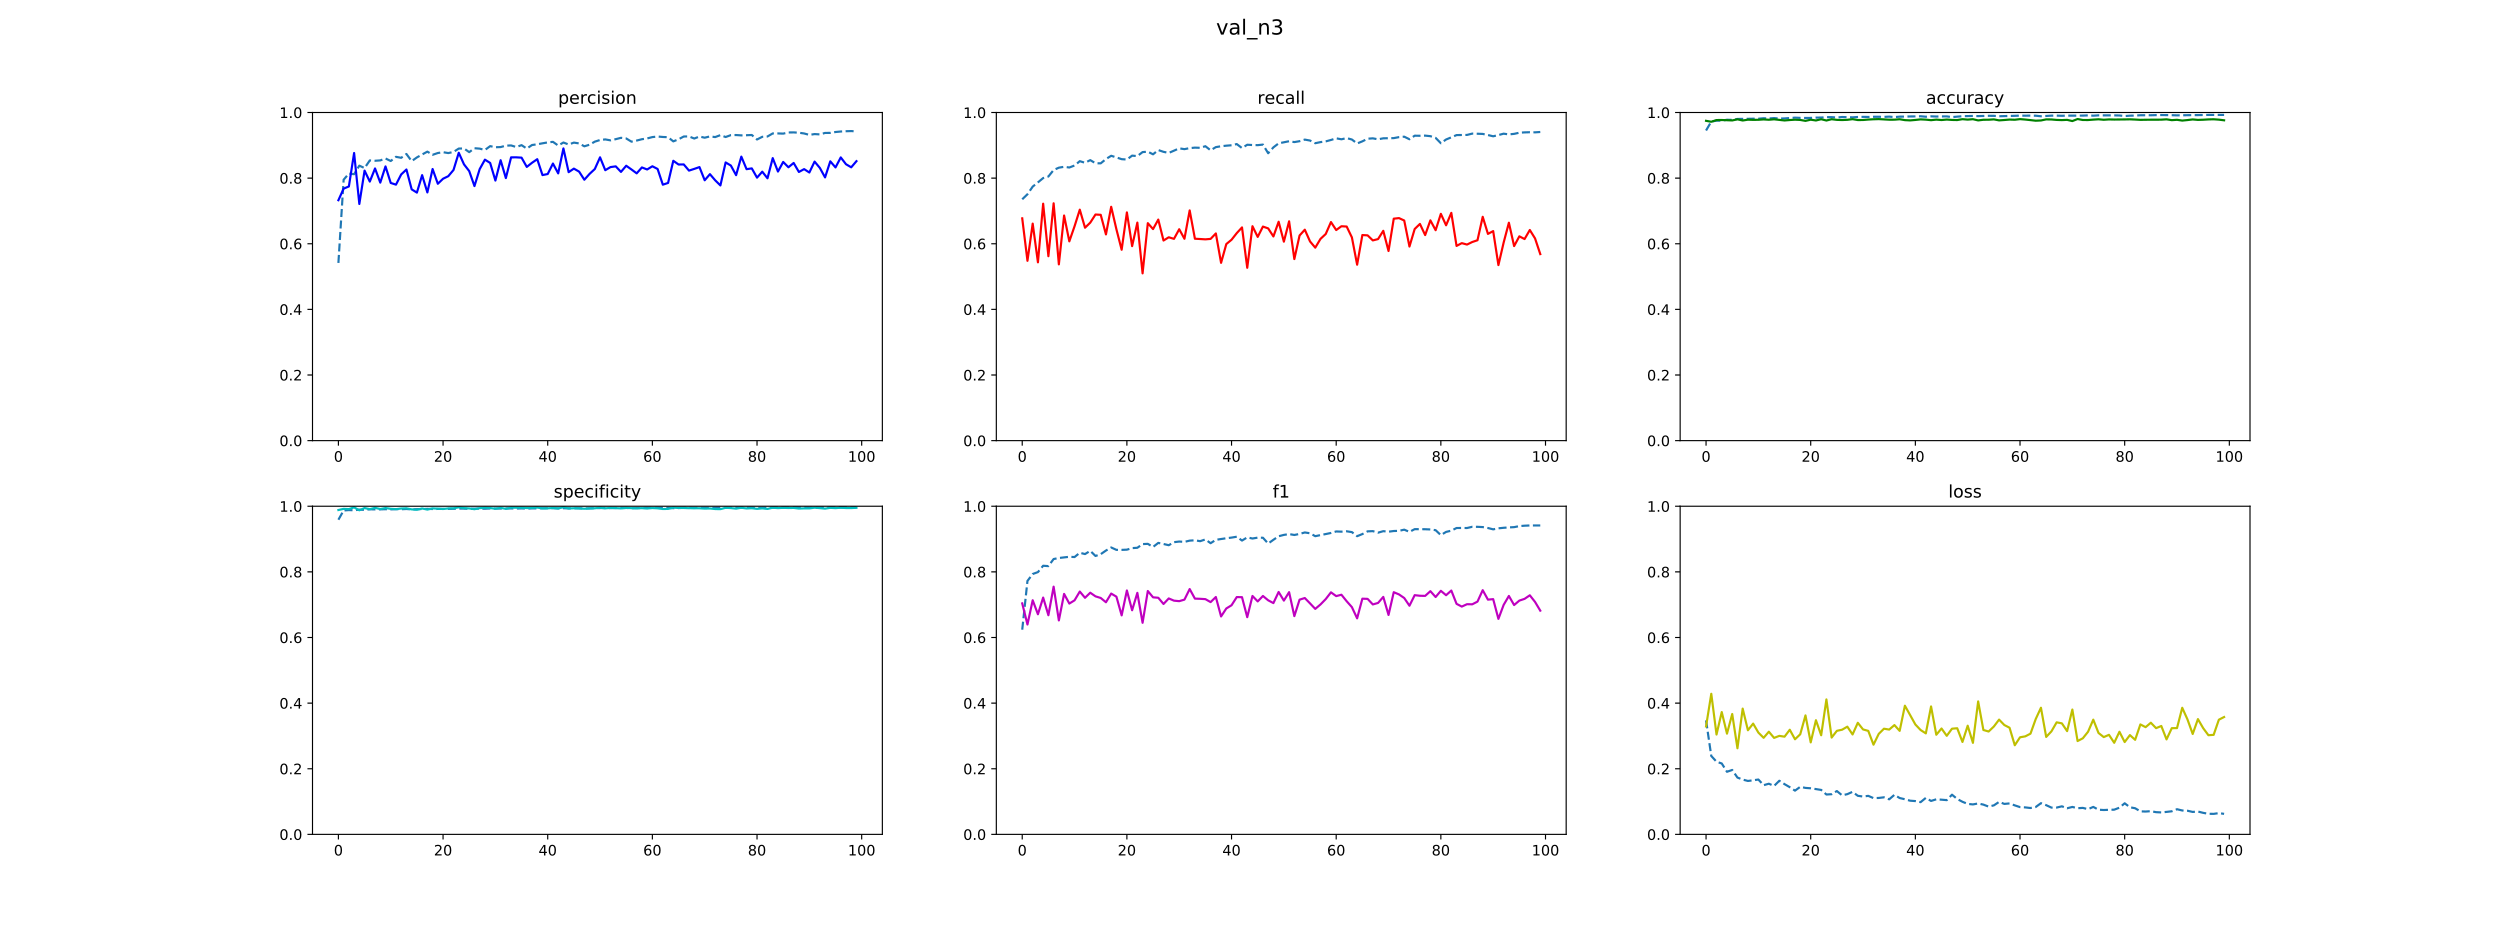 <?xml version="1.0" encoding="utf-8" standalone="no"?>
<!DOCTYPE svg PUBLIC "-//W3C//DTD SVG 1.1//EN"
  "http://www.w3.org/Graphics/SVG/1.1/DTD/svg11.dtd">
<!-- Created with matplotlib (https://matplotlib.org/) -->
<svg height="648pt" version="1.1" viewBox="0 0 1728 648" width="1728pt" xmlns="http://www.w3.org/2000/svg" xmlns:xlink="http://www.w3.org/1999/xlink">
 <defs>
  <style type="text/css">
*{stroke-linecap:butt;stroke-linejoin:round;}
  </style>
 </defs>
 <g id="figure_1">
  <g id="patch_1">
   <path d="M 0 648 
L 1728 648 
L 1728 0 
L 0 0 
z
" style="fill:#ffffff;"/>
  </g>
  <g id="axes_1">
   <g id="patch_2">
    <path d="M 216 304.56 
L 609.882 304.56 
L 609.882 77.76 
L 216 77.76 
z
" style="fill:#ffffff;"/>
   </g>
   <g id="matplotlib.axis_1">
    <g id="xtick_1">
     <g id="line2d_1">
      <defs>
       <path d="M 0 0 
L 0 3.5 
" id="mf718f06b76" style="stroke:#000000;stroke-width:0.8;"/>
      </defs>
      <g>
       <use style="stroke:#000000;stroke-width:0.8;" x="233.904" xlink:href="#mf718f06b76" y="304.56"/>
      </g>
     </g>
     <g id="text_1">
      <!-- 0 -->
      <defs>
       <path d="M 31.781 66.406 
Q 24.172 66.406 20.328 58.906 
Q 16.5 51.422 16.5 36.375 
Q 16.5 21.391 20.328 13.891 
Q 24.172 6.391 31.781 6.391 
Q 39.453 6.391 43.281 13.891 
Q 47.125 21.391 47.125 36.375 
Q 47.125 51.422 43.281 58.906 
Q 39.453 66.406 31.781 66.406 
z
M 31.781 74.219 
Q 44.047 74.219 50.516 64.516 
Q 56.984 54.828 56.984 36.375 
Q 56.984 17.969 50.516 8.266 
Q 44.047 -1.422 31.781 -1.422 
Q 19.531 -1.422 13.062 8.266 
Q 6.594 17.969 6.594 36.375 
Q 6.594 54.828 13.062 64.516 
Q 19.531 74.219 31.781 74.219 
z
" id="DejaVuSans-48"/>
      </defs>
      <g transform="translate(230.722 319.158)scale(0.1 -0.1)">
       <use xlink:href="#DejaVuSans-48"/>
      </g>
     </g>
    </g>
    <g id="xtick_2">
     <g id="line2d_2">
      <g>
       <use style="stroke:#000000;stroke-width:0.8;" x="306.242" xlink:href="#mf718f06b76" y="304.56"/>
      </g>
     </g>
     <g id="text_2">
      <!-- 20 -->
      <defs>
       <path d="M 19.188 8.297 
L 53.609 8.297 
L 53.609 0 
L 7.328 0 
L 7.328 8.297 
Q 12.938 14.109 22.625 23.891 
Q 32.328 33.688 34.812 36.531 
Q 39.547 41.844 41.422 45.531 
Q 43.312 49.219 43.312 52.781 
Q 43.312 58.594 39.234 62.25 
Q 35.156 65.922 28.609 65.922 
Q 23.969 65.922 18.812 64.312 
Q 13.672 62.703 7.812 59.422 
L 7.812 69.391 
Q 13.766 71.781 18.938 73 
Q 24.125 74.219 28.422 74.219 
Q 39.75 74.219 46.484 68.547 
Q 53.219 62.891 53.219 53.422 
Q 53.219 48.922 51.531 44.891 
Q 49.859 40.875 45.406 35.406 
Q 44.188 33.984 37.641 27.219 
Q 31.109 20.453 19.188 8.297 
z
" id="DejaVuSans-50"/>
      </defs>
      <g transform="translate(299.88 319.158)scale(0.1 -0.1)">
       <use xlink:href="#DejaVuSans-50"/>
       <use x="63.623" xlink:href="#DejaVuSans-48"/>
      </g>
     </g>
    </g>
    <g id="xtick_3">
     <g id="line2d_3">
      <g>
       <use style="stroke:#000000;stroke-width:0.8;" x="378.58" xlink:href="#mf718f06b76" y="304.56"/>
      </g>
     </g>
     <g id="text_3">
      <!-- 40 -->
      <defs>
       <path d="M 37.797 64.312 
L 12.891 25.391 
L 37.797 25.391 
z
M 35.203 72.906 
L 47.609 72.906 
L 47.609 25.391 
L 58.016 25.391 
L 58.016 17.188 
L 47.609 17.188 
L 47.609 0 
L 37.797 0 
L 37.797 17.188 
L 4.891 17.188 
L 4.891 26.703 
z
" id="DejaVuSans-52"/>
      </defs>
      <g transform="translate(372.218 319.158)scale(0.1 -0.1)">
       <use xlink:href="#DejaVuSans-52"/>
       <use x="63.623" xlink:href="#DejaVuSans-48"/>
      </g>
     </g>
    </g>
    <g id="xtick_4">
     <g id="line2d_4">
      <g>
       <use style="stroke:#000000;stroke-width:0.8;" x="450.919" xlink:href="#mf718f06b76" y="304.56"/>
      </g>
     </g>
     <g id="text_4">
      <!-- 60 -->
      <defs>
       <path d="M 33.016 40.375 
Q 26.375 40.375 22.484 35.828 
Q 18.609 31.297 18.609 23.391 
Q 18.609 15.531 22.484 10.953 
Q 26.375 6.391 33.016 6.391 
Q 39.656 6.391 43.531 10.953 
Q 47.406 15.531 47.406 23.391 
Q 47.406 31.297 43.531 35.828 
Q 39.656 40.375 33.016 40.375 
z
M 52.594 71.297 
L 52.594 62.312 
Q 48.875 64.062 45.094 64.984 
Q 41.312 65.922 37.594 65.922 
Q 27.828 65.922 22.672 59.328 
Q 17.531 52.734 16.797 39.406 
Q 19.672 43.656 24.016 45.922 
Q 28.375 48.188 33.594 48.188 
Q 44.578 48.188 50.953 41.516 
Q 57.328 34.859 57.328 23.391 
Q 57.328 12.156 50.688 5.359 
Q 44.047 -1.422 33.016 -1.422 
Q 20.359 -1.422 13.672 8.266 
Q 6.984 17.969 6.984 36.375 
Q 6.984 53.656 15.188 63.938 
Q 23.391 74.219 37.203 74.219 
Q 40.922 74.219 44.703 73.484 
Q 48.484 72.75 52.594 71.297 
z
" id="DejaVuSans-54"/>
      </defs>
      <g transform="translate(444.556 319.158)scale(0.1 -0.1)">
       <use xlink:href="#DejaVuSans-54"/>
       <use x="63.623" xlink:href="#DejaVuSans-48"/>
      </g>
     </g>
    </g>
    <g id="xtick_5">
     <g id="line2d_5">
      <g>
       <use style="stroke:#000000;stroke-width:0.8;" x="523.257" xlink:href="#mf718f06b76" y="304.56"/>
      </g>
     </g>
     <g id="text_5">
      <!-- 80 -->
      <defs>
       <path d="M 31.781 34.625 
Q 24.75 34.625 20.719 30.859 
Q 16.703 27.094 16.703 20.516 
Q 16.703 13.922 20.719 10.156 
Q 24.75 6.391 31.781 6.391 
Q 38.812 6.391 42.859 10.172 
Q 46.922 13.969 46.922 20.516 
Q 46.922 27.094 42.891 30.859 
Q 38.875 34.625 31.781 34.625 
z
M 21.922 38.812 
Q 15.578 40.375 12.031 44.719 
Q 8.5 49.078 8.5 55.328 
Q 8.5 64.062 14.719 69.141 
Q 20.953 74.219 31.781 74.219 
Q 42.672 74.219 48.875 69.141 
Q 55.078 64.062 55.078 55.328 
Q 55.078 49.078 51.531 44.719 
Q 48 40.375 41.703 38.812 
Q 48.828 37.156 52.797 32.312 
Q 56.781 27.484 56.781 20.516 
Q 56.781 9.906 50.312 4.234 
Q 43.844 -1.422 31.781 -1.422 
Q 19.734 -1.422 13.25 4.234 
Q 6.781 9.906 6.781 20.516 
Q 6.781 27.484 10.781 32.312 
Q 14.797 37.156 21.922 38.812 
z
M 18.312 54.391 
Q 18.312 48.734 21.844 45.562 
Q 25.391 42.391 31.781 42.391 
Q 38.141 42.391 41.719 45.562 
Q 45.312 48.734 45.312 54.391 
Q 45.312 60.062 41.719 63.234 
Q 38.141 66.406 31.781 66.406 
Q 25.391 66.406 21.844 63.234 
Q 18.312 60.062 18.312 54.391 
z
" id="DejaVuSans-56"/>
      </defs>
      <g transform="translate(516.895 319.158)scale(0.1 -0.1)">
       <use xlink:href="#DejaVuSans-56"/>
       <use x="63.623" xlink:href="#DejaVuSans-48"/>
      </g>
     </g>
    </g>
    <g id="xtick_6">
     <g id="line2d_6">
      <g>
       <use style="stroke:#000000;stroke-width:0.8;" x="595.596" xlink:href="#mf718f06b76" y="304.56"/>
      </g>
     </g>
     <g id="text_6">
      <!-- 100 -->
      <defs>
       <path d="M 12.406 8.297 
L 28.516 8.297 
L 28.516 63.922 
L 10.984 60.406 
L 10.984 69.391 
L 28.422 72.906 
L 38.281 72.906 
L 38.281 8.297 
L 54.391 8.297 
L 54.391 0 
L 12.406 0 
z
" id="DejaVuSans-49"/>
      </defs>
      <g transform="translate(586.052 319.158)scale(0.1 -0.1)">
       <use xlink:href="#DejaVuSans-49"/>
       <use x="63.623" xlink:href="#DejaVuSans-48"/>
       <use x="127.246" xlink:href="#DejaVuSans-48"/>
      </g>
     </g>
    </g>
   </g>
   <g id="matplotlib.axis_2">
    <g id="ytick_1">
     <g id="line2d_7">
      <defs>
       <path d="M 0 0 
L -3.5 0 
" id="ma775a2761f" style="stroke:#000000;stroke-width:0.8;"/>
      </defs>
      <g>
       <use style="stroke:#000000;stroke-width:0.8;" x="216" xlink:href="#ma775a2761f" y="304.56"/>
      </g>
     </g>
     <g id="text_7">
      <!-- 0.0 -->
      <defs>
       <path d="M 10.688 12.406 
L 21 12.406 
L 21 0 
L 10.688 0 
z
" id="DejaVuSans-46"/>
      </defs>
      <g transform="translate(193.097 308.359)scale(0.1 -0.1)">
       <use xlink:href="#DejaVuSans-48"/>
       <use x="63.623" xlink:href="#DejaVuSans-46"/>
       <use x="95.41" xlink:href="#DejaVuSans-48"/>
      </g>
     </g>
    </g>
    <g id="ytick_2">
     <g id="line2d_8">
      <g>
       <use style="stroke:#000000;stroke-width:0.8;" x="216" xlink:href="#ma775a2761f" y="259.2"/>
      </g>
     </g>
     <g id="text_8">
      <!-- 0.2 -->
      <g transform="translate(193.097 262.999)scale(0.1 -0.1)">
       <use xlink:href="#DejaVuSans-48"/>
       <use x="63.623" xlink:href="#DejaVuSans-46"/>
       <use x="95.41" xlink:href="#DejaVuSans-50"/>
      </g>
     </g>
    </g>
    <g id="ytick_3">
     <g id="line2d_9">
      <g>
       <use style="stroke:#000000;stroke-width:0.8;" x="216" xlink:href="#ma775a2761f" y="213.84"/>
      </g>
     </g>
     <g id="text_9">
      <!-- 0.4 -->
      <g transform="translate(193.097 217.639)scale(0.1 -0.1)">
       <use xlink:href="#DejaVuSans-48"/>
       <use x="63.623" xlink:href="#DejaVuSans-46"/>
       <use x="95.41" xlink:href="#DejaVuSans-52"/>
      </g>
     </g>
    </g>
    <g id="ytick_4">
     <g id="line2d_10">
      <g>
       <use style="stroke:#000000;stroke-width:0.8;" x="216" xlink:href="#ma775a2761f" y="168.48"/>
      </g>
     </g>
     <g id="text_10">
      <!-- 0.6 -->
      <g transform="translate(193.097 172.279)scale(0.1 -0.1)">
       <use xlink:href="#DejaVuSans-48"/>
       <use x="63.623" xlink:href="#DejaVuSans-46"/>
       <use x="95.41" xlink:href="#DejaVuSans-54"/>
      </g>
     </g>
    </g>
    <g id="ytick_5">
     <g id="line2d_11">
      <g>
       <use style="stroke:#000000;stroke-width:0.8;" x="216" xlink:href="#ma775a2761f" y="123.12"/>
      </g>
     </g>
     <g id="text_11">
      <!-- 0.8 -->
      <g transform="translate(193.097 126.919)scale(0.1 -0.1)">
       <use xlink:href="#DejaVuSans-48"/>
       <use x="63.623" xlink:href="#DejaVuSans-46"/>
       <use x="95.41" xlink:href="#DejaVuSans-56"/>
      </g>
     </g>
    </g>
    <g id="ytick_6">
     <g id="line2d_12">
      <g>
       <use style="stroke:#000000;stroke-width:0.8;" x="216" xlink:href="#ma775a2761f" y="77.76"/>
      </g>
     </g>
     <g id="text_12">
      <!-- 1.0 -->
      <g transform="translate(193.097 81.559)scale(0.1 -0.1)">
       <use xlink:href="#DejaVuSans-49"/>
       <use x="63.623" xlink:href="#DejaVuSans-46"/>
       <use x="95.41" xlink:href="#DejaVuSans-48"/>
      </g>
     </g>
    </g>
   </g>
   <g id="line2d_13">
    <path clip-path="url(#pde91ddd509)" d="M 233.904 181.743 
L 237.521 124.208 
L 241.138 119.965 
L 244.754 120.404 
L 248.371 114.5 
L 251.988 116.176 
L 255.605 110.885 
L 259.222 111.115 
L 262.839 110.874 
L 266.456 109.528 
L 270.073 111.293 
L 273.69 108.401 
L 277.307 109.074 
L 280.924 106.444 
L 284.541 111.399 
L 288.158 108.809 
L 291.774 106.79 
L 295.391 104.8 
L 299.008 107.008 
L 302.625 105.765 
L 306.242 105.204 
L 309.859 105.803 
L 313.476 105.011 
L 317.093 102.693 
L 320.71 102.632 
L 324.327 105.158 
L 327.944 102.453 
L 331.561 102.738 
L 335.177 103.668 
L 338.794 101.013 
L 342.411 101.776 
L 346.028 101.657 
L 349.645 100.67 
L 353.262 100.533 
L 356.879 101.628 
L 360.496 100.327 
L 364.113 102.698 
L 367.73 100.242 
L 371.347 99.731 
L 374.964 99.06 
L 378.58 98.426 
L 382.197 98.05 
L 385.814 100.603 
L 389.431 98.505 
L 393.048 99.876 
L 396.665 98.577 
L 400.282 99.127 
L 403.899 101.124 
L 407.516 100.02 
L 411.133 97.905 
L 414.75 96.764 
L 418.367 96.367 
L 421.983 97.014 
L 425.6 96.194 
L 429.217 95.262 
L 432.834 95.706 
L 436.451 97.908 
L 440.068 97.155 
L 443.685 96.23 
L 447.302 95.694 
L 450.919 94.752 
L 454.536 94.366 
L 458.153 94.677 
L 461.77 94.839 
L 465.386 97.72 
L 469.003 96.281 
L 472.62 94.348 
L 476.237 94.294 
L 479.854 95.748 
L 483.471 94.367 
L 487.088 95.177 
L 490.705 94.277 
L 494.322 94.749 
L 497.939 93.4 
L 501.556 94.704 
L 505.173 93.393 
L 508.789 93.338 
L 512.406 93.572 
L 516.023 93.462 
L 519.64 93.309 
L 523.257 96.414 
L 526.874 94.568 
L 530.491 94.335 
L 534.108 92.228 
L 537.725 92.231 
L 541.342 92.357 
L 544.959 91.566 
L 548.576 91.514 
L 552.193 91.742 
L 555.809 92.255 
L 559.426 93.245 
L 563.043 92.674 
L 566.66 92.893 
L 570.277 91.888 
L 573.894 91.856 
L 577.511 91.245 
L 581.128 90.902 
L 584.745 90.7 
L 588.362 90.592 
L 591.979 90.838 
" style="fill:none;stroke:#1f77b4;stroke-dasharray:5.55,2.4;stroke-dashoffset:0;stroke-width:1.5;"/>
   </g>
   <g id="line2d_14">
    <path clip-path="url(#pde91ddd509)" d="M 233.904 138.391 
L 237.521 130.375 
L 241.138 128.881 
L 244.754 105.767 
L 248.371 140.981 
L 251.988 117.936 
L 255.605 125.503 
L 259.222 116.442 
L 262.839 126.215 
L 266.456 115.042 
L 270.073 126.454 
L 273.69 127.627 
L 277.307 120.569 
L 280.924 117.163 
L 284.541 130.874 
L 288.158 133.13 
L 291.774 121.064 
L 295.391 132.997 
L 299.008 116.832 
L 302.625 127.015 
L 306.242 123.538 
L 309.859 121.78 
L 313.476 117.472 
L 317.093 105.592 
L 320.71 113.592 
L 324.327 118.272 
L 327.944 128.609 
L 331.561 116.896 
L 335.177 110.366 
L 338.794 112.625 
L 342.411 124.795 
L 346.028 110.756 
L 349.645 123.08 
L 353.262 108.764 
L 356.879 108.752 
L 360.496 108.975 
L 364.113 115.361 
L 367.73 112.515 
L 371.347 110.037 
L 374.964 121.022 
L 378.58 120.283 
L 382.197 113.043 
L 385.814 119.837 
L 389.431 102.601 
L 393.048 118.995 
L 396.665 116.547 
L 400.282 118.631 
L 403.899 124.226 
L 407.516 120.189 
L 411.133 116.83 
L 414.75 108.744 
L 418.367 117.628 
L 421.983 115.488 
L 425.6 114.991 
L 429.217 118.808 
L 432.834 114.569 
L 436.451 117.122 
L 440.068 119.809 
L 443.685 115.732 
L 447.302 117.139 
L 450.919 114.929 
L 454.536 116.798 
L 458.153 127.651 
L 461.77 126.441 
L 465.386 111.141 
L 469.003 113.701 
L 472.62 113.663 
L 476.237 117.924 
L 479.854 116.74 
L 483.471 115.496 
L 487.088 124.595 
L 490.705 120.383 
L 494.322 124.611 
L 497.939 128.171 
L 501.556 112.277 
L 505.173 114.432 
L 508.789 121.068 
L 512.406 108.267 
L 516.023 116.927 
L 519.64 116.397 
L 523.257 122.781 
L 526.874 118.671 
L 530.491 123.227 
L 534.108 109.292 
L 537.725 118.57 
L 541.342 111.943 
L 544.959 115.608 
L 548.576 112.65 
L 552.193 118.86 
L 555.809 116.89 
L 559.426 119.233 
L 563.043 111.703 
L 566.66 116.038 
L 570.277 122.616 
L 573.894 111.513 
L 577.511 115.718 
L 581.128 108.808 
L 584.745 113.509 
L 588.362 115.643 
L 591.979 111.397 
" style="fill:none;stroke:#0000ff;stroke-linecap:square;stroke-width:1.5;"/>
   </g>
   <g id="patch_3">
    <path d="M 216 304.56 
L 216 77.76 
" style="fill:none;stroke:#000000;stroke-linecap:square;stroke-linejoin:miter;stroke-width:0.8;"/>
   </g>
   <g id="patch_4">
    <path d="M 609.882 304.56 
L 609.882 77.76 
" style="fill:none;stroke:#000000;stroke-linecap:square;stroke-linejoin:miter;stroke-width:0.8;"/>
   </g>
   <g id="patch_5">
    <path d="M 216 304.56 
L 609.882 304.56 
" style="fill:none;stroke:#000000;stroke-linecap:square;stroke-linejoin:miter;stroke-width:0.8;"/>
   </g>
   <g id="patch_6">
    <path d="M 216 77.76 
L 609.882 77.76 
" style="fill:none;stroke:#000000;stroke-linecap:square;stroke-linejoin:miter;stroke-width:0.8;"/>
   </g>
   <g id="text_13">
    <!-- percision -->
    <defs>
     <path d="M 18.109 8.203 
L 18.109 -20.797 
L 9.078 -20.797 
L 9.078 54.688 
L 18.109 54.688 
L 18.109 46.391 
Q 20.953 51.266 25.266 53.625 
Q 29.594 56 35.594 56 
Q 45.562 56 51.781 48.094 
Q 58.016 40.188 58.016 27.297 
Q 58.016 14.406 51.781 6.484 
Q 45.562 -1.422 35.594 -1.422 
Q 29.594 -1.422 25.266 0.953 
Q 20.953 3.328 18.109 8.203 
z
M 48.688 27.297 
Q 48.688 37.203 44.609 42.844 
Q 40.531 48.484 33.406 48.484 
Q 26.266 48.484 22.188 42.844 
Q 18.109 37.203 18.109 27.297 
Q 18.109 17.391 22.188 11.75 
Q 26.266 6.109 33.406 6.109 
Q 40.531 6.109 44.609 11.75 
Q 48.688 17.391 48.688 27.297 
z
" id="DejaVuSans-112"/>
     <path d="M 56.203 29.594 
L 56.203 25.203 
L 14.891 25.203 
Q 15.484 15.922 20.484 11.062 
Q 25.484 6.203 34.422 6.203 
Q 39.594 6.203 44.453 7.469 
Q 49.312 8.734 54.109 11.281 
L 54.109 2.781 
Q 49.266 0.734 44.188 -0.344 
Q 39.109 -1.422 33.891 -1.422 
Q 20.797 -1.422 13.156 6.188 
Q 5.516 13.812 5.516 26.812 
Q 5.516 40.234 12.766 48.109 
Q 20.016 56 32.328 56 
Q 43.359 56 49.781 48.891 
Q 56.203 41.797 56.203 29.594 
z
M 47.219 32.234 
Q 47.125 39.594 43.094 43.984 
Q 39.062 48.391 32.422 48.391 
Q 24.906 48.391 20.391 44.141 
Q 15.875 39.891 15.188 32.172 
z
" id="DejaVuSans-101"/>
     <path d="M 41.109 46.297 
Q 39.594 47.172 37.812 47.578 
Q 36.031 48 33.891 48 
Q 26.266 48 22.188 43.047 
Q 18.109 38.094 18.109 28.812 
L 18.109 0 
L 9.078 0 
L 9.078 54.688 
L 18.109 54.688 
L 18.109 46.188 
Q 20.953 51.172 25.484 53.578 
Q 30.031 56 36.531 56 
Q 37.453 56 38.578 55.875 
Q 39.703 55.766 41.062 55.516 
z
" id="DejaVuSans-114"/>
     <path d="M 48.781 52.594 
L 48.781 44.188 
Q 44.969 46.297 41.141 47.344 
Q 37.312 48.391 33.406 48.391 
Q 24.656 48.391 19.812 42.844 
Q 14.984 37.312 14.984 27.297 
Q 14.984 17.281 19.812 11.734 
Q 24.656 6.203 33.406 6.203 
Q 37.312 6.203 41.141 7.25 
Q 44.969 8.297 48.781 10.406 
L 48.781 2.094 
Q 45.016 0.344 40.984 -0.531 
Q 36.969 -1.422 32.422 -1.422 
Q 20.062 -1.422 12.781 6.344 
Q 5.516 14.109 5.516 27.297 
Q 5.516 40.672 12.859 48.328 
Q 20.219 56 33.016 56 
Q 37.156 56 41.109 55.141 
Q 45.062 54.297 48.781 52.594 
z
" id="DejaVuSans-99"/>
     <path d="M 9.422 54.688 
L 18.406 54.688 
L 18.406 0 
L 9.422 0 
z
M 9.422 75.984 
L 18.406 75.984 
L 18.406 64.594 
L 9.422 64.594 
z
" id="DejaVuSans-105"/>
     <path d="M 44.281 53.078 
L 44.281 44.578 
Q 40.484 46.531 36.375 47.5 
Q 32.281 48.484 27.875 48.484 
Q 21.188 48.484 17.844 46.438 
Q 14.5 44.391 14.5 40.281 
Q 14.5 37.156 16.891 35.375 
Q 19.281 33.594 26.516 31.984 
L 29.594 31.297 
Q 39.156 29.25 43.188 25.516 
Q 47.219 21.781 47.219 15.094 
Q 47.219 7.469 41.188 3.016 
Q 35.156 -1.422 24.609 -1.422 
Q 20.219 -1.422 15.453 -0.562 
Q 10.688 0.297 5.422 2 
L 5.422 11.281 
Q 10.406 8.688 15.234 7.391 
Q 20.062 6.109 24.812 6.109 
Q 31.156 6.109 34.562 8.281 
Q 37.984 10.453 37.984 14.406 
Q 37.984 18.062 35.516 20.016 
Q 33.062 21.969 24.703 23.781 
L 21.578 24.516 
Q 13.234 26.266 9.516 29.906 
Q 5.812 33.547 5.812 39.891 
Q 5.812 47.609 11.281 51.797 
Q 16.75 56 26.812 56 
Q 31.781 56 36.172 55.266 
Q 40.578 54.547 44.281 53.078 
z
" id="DejaVuSans-115"/>
     <path d="M 30.609 48.391 
Q 23.391 48.391 19.188 42.75 
Q 14.984 37.109 14.984 27.297 
Q 14.984 17.484 19.156 11.844 
Q 23.344 6.203 30.609 6.203 
Q 37.797 6.203 41.984 11.859 
Q 46.188 17.531 46.188 27.297 
Q 46.188 37.016 41.984 42.703 
Q 37.797 48.391 30.609 48.391 
z
M 30.609 56 
Q 42.328 56 49.016 48.375 
Q 55.719 40.766 55.719 27.297 
Q 55.719 13.875 49.016 6.219 
Q 42.328 -1.422 30.609 -1.422 
Q 18.844 -1.422 12.172 6.219 
Q 5.516 13.875 5.516 27.297 
Q 5.516 40.766 12.172 48.375 
Q 18.844 56 30.609 56 
z
" id="DejaVuSans-111"/>
     <path d="M 54.891 33.016 
L 54.891 0 
L 45.906 0 
L 45.906 32.719 
Q 45.906 40.484 42.875 44.328 
Q 39.844 48.188 33.797 48.188 
Q 26.516 48.188 22.312 43.547 
Q 18.109 38.922 18.109 30.906 
L 18.109 0 
L 9.078 0 
L 9.078 54.688 
L 18.109 54.688 
L 18.109 46.188 
Q 21.344 51.125 25.703 53.562 
Q 30.078 56 35.797 56 
Q 45.219 56 50.047 50.172 
Q 54.891 44.344 54.891 33.016 
z
" id="DejaVuSans-110"/>
    </defs>
    <g transform="translate(385.743 71.76)scale(0.12 -0.12)">
     <use xlink:href="#DejaVuSans-112"/>
     <use x="63.477" xlink:href="#DejaVuSans-101"/>
     <use x="125" xlink:href="#DejaVuSans-114"/>
     <use x="166.082" xlink:href="#DejaVuSans-99"/>
     <use x="221.062" xlink:href="#DejaVuSans-105"/>
     <use x="248.846" xlink:href="#DejaVuSans-115"/>
     <use x="300.945" xlink:href="#DejaVuSans-105"/>
     <use x="328.729" xlink:href="#DejaVuSans-111"/>
     <use x="389.91" xlink:href="#DejaVuSans-110"/>
    </g>
   </g>
  </g>
  <g id="axes_2">
   <g id="patch_7">
    <path d="M 688.659 304.56 
L 1082.541 304.56 
L 1082.541 77.76 
L 688.659 77.76 
z
" style="fill:#ffffff;"/>
   </g>
   <g id="matplotlib.axis_3">
    <g id="xtick_7">
     <g id="line2d_15">
      <g>
       <use style="stroke:#000000;stroke-width:0.8;" x="706.563" xlink:href="#mf718f06b76" y="304.56"/>
      </g>
     </g>
     <g id="text_14">
      <!-- 0 -->
      <g transform="translate(703.381 319.158)scale(0.1 -0.1)">
       <use xlink:href="#DejaVuSans-48"/>
      </g>
     </g>
    </g>
    <g id="xtick_8">
     <g id="line2d_16">
      <g>
       <use style="stroke:#000000;stroke-width:0.8;" x="778.901" xlink:href="#mf718f06b76" y="304.56"/>
      </g>
     </g>
     <g id="text_15">
      <!-- 20 -->
      <g transform="translate(772.538 319.158)scale(0.1 -0.1)">
       <use xlink:href="#DejaVuSans-50"/>
       <use x="63.623" xlink:href="#DejaVuSans-48"/>
      </g>
     </g>
    </g>
    <g id="xtick_9">
     <g id="line2d_17">
      <g>
       <use style="stroke:#000000;stroke-width:0.8;" x="851.239" xlink:href="#mf718f06b76" y="304.56"/>
      </g>
     </g>
     <g id="text_16">
      <!-- 40 -->
      <g transform="translate(844.877 319.158)scale(0.1 -0.1)">
       <use xlink:href="#DejaVuSans-52"/>
       <use x="63.623" xlink:href="#DejaVuSans-48"/>
      </g>
     </g>
    </g>
    <g id="xtick_10">
     <g id="line2d_18">
      <g>
       <use style="stroke:#000000;stroke-width:0.8;" x="923.578" xlink:href="#mf718f06b76" y="304.56"/>
      </g>
     </g>
     <g id="text_17">
      <!-- 60 -->
      <g transform="translate(917.215 319.158)scale(0.1 -0.1)">
       <use xlink:href="#DejaVuSans-54"/>
       <use x="63.623" xlink:href="#DejaVuSans-48"/>
      </g>
     </g>
    </g>
    <g id="xtick_11">
     <g id="line2d_19">
      <g>
       <use style="stroke:#000000;stroke-width:0.8;" x="995.916" xlink:href="#mf718f06b76" y="304.56"/>
      </g>
     </g>
     <g id="text_18">
      <!-- 80 -->
      <g transform="translate(989.553 319.158)scale(0.1 -0.1)">
       <use xlink:href="#DejaVuSans-56"/>
       <use x="63.623" xlink:href="#DejaVuSans-48"/>
      </g>
     </g>
    </g>
    <g id="xtick_12">
     <g id="line2d_20">
      <g>
       <use style="stroke:#000000;stroke-width:0.8;" x="1068.254" xlink:href="#mf718f06b76" y="304.56"/>
      </g>
     </g>
     <g id="text_19">
      <!-- 100 -->
      <g transform="translate(1058.711 319.158)scale(0.1 -0.1)">
       <use xlink:href="#DejaVuSans-49"/>
       <use x="63.623" xlink:href="#DejaVuSans-48"/>
       <use x="127.246" xlink:href="#DejaVuSans-48"/>
      </g>
     </g>
    </g>
   </g>
   <g id="matplotlib.axis_4">
    <g id="ytick_7">
     <g id="line2d_21">
      <g>
       <use style="stroke:#000000;stroke-width:0.8;" x="688.659" xlink:href="#ma775a2761f" y="304.56"/>
      </g>
     </g>
     <g id="text_20">
      <!-- 0.0 -->
      <g transform="translate(665.756 308.359)scale(0.1 -0.1)">
       <use xlink:href="#DejaVuSans-48"/>
       <use x="63.623" xlink:href="#DejaVuSans-46"/>
       <use x="95.41" xlink:href="#DejaVuSans-48"/>
      </g>
     </g>
    </g>
    <g id="ytick_8">
     <g id="line2d_22">
      <g>
       <use style="stroke:#000000;stroke-width:0.8;" x="688.659" xlink:href="#ma775a2761f" y="259.2"/>
      </g>
     </g>
     <g id="text_21">
      <!-- 0.2 -->
      <g transform="translate(665.756 262.999)scale(0.1 -0.1)">
       <use xlink:href="#DejaVuSans-48"/>
       <use x="63.623" xlink:href="#DejaVuSans-46"/>
       <use x="95.41" xlink:href="#DejaVuSans-50"/>
      </g>
     </g>
    </g>
    <g id="ytick_9">
     <g id="line2d_23">
      <g>
       <use style="stroke:#000000;stroke-width:0.8;" x="688.659" xlink:href="#ma775a2761f" y="213.84"/>
      </g>
     </g>
     <g id="text_22">
      <!-- 0.4 -->
      <g transform="translate(665.756 217.639)scale(0.1 -0.1)">
       <use xlink:href="#DejaVuSans-48"/>
       <use x="63.623" xlink:href="#DejaVuSans-46"/>
       <use x="95.41" xlink:href="#DejaVuSans-52"/>
      </g>
     </g>
    </g>
    <g id="ytick_10">
     <g id="line2d_24">
      <g>
       <use style="stroke:#000000;stroke-width:0.8;" x="688.659" xlink:href="#ma775a2761f" y="168.48"/>
      </g>
     </g>
     <g id="text_23">
      <!-- 0.6 -->
      <g transform="translate(665.756 172.279)scale(0.1 -0.1)">
       <use xlink:href="#DejaVuSans-48"/>
       <use x="63.623" xlink:href="#DejaVuSans-46"/>
       <use x="95.41" xlink:href="#DejaVuSans-54"/>
      </g>
     </g>
    </g>
    <g id="ytick_11">
     <g id="line2d_25">
      <g>
       <use style="stroke:#000000;stroke-width:0.8;" x="688.659" xlink:href="#ma775a2761f" y="123.12"/>
      </g>
     </g>
     <g id="text_24">
      <!-- 0.8 -->
      <g transform="translate(665.756 126.919)scale(0.1 -0.1)">
       <use xlink:href="#DejaVuSans-48"/>
       <use x="63.623" xlink:href="#DejaVuSans-46"/>
       <use x="95.41" xlink:href="#DejaVuSans-56"/>
      </g>
     </g>
    </g>
    <g id="ytick_12">
     <g id="line2d_26">
      <g>
       <use style="stroke:#000000;stroke-width:0.8;" x="688.659" xlink:href="#ma775a2761f" y="77.76"/>
      </g>
     </g>
     <g id="text_25">
      <!-- 1.0 -->
      <g transform="translate(665.756 81.559)scale(0.1 -0.1)">
       <use xlink:href="#DejaVuSans-49"/>
       <use x="63.623" xlink:href="#DejaVuSans-46"/>
       <use x="95.41" xlink:href="#DejaVuSans-48"/>
      </g>
     </g>
    </g>
   </g>
   <g id="line2d_27">
    <path clip-path="url(#p1b787c36ef)" d="M 706.563 137.737 
L 710.179 134.26 
L 713.796 128.985 
L 717.413 126.063 
L 721.03 123.086 
L 724.647 121.999 
L 728.264 117.489 
L 731.881 115.894 
L 735.498 115.29 
L 739.115 115.776 
L 742.732 114.408 
L 746.349 111.399 
L 749.966 112.515 
L 753.582 110.683 
L 757.199 112.837 
L 760.816 112.897 
L 764.433 109.947 
L 768.05 107.679 
L 771.667 108.808 
L 775.284 110.021 
L 778.901 110.27 
L 782.518 107.575 
L 786.135 107.895 
L 789.752 105.127 
L 793.369 104.847 
L 796.986 106.658 
L 800.602 103.723 
L 804.219 104.947 
L 807.836 105.701 
L 811.453 104.145 
L 815.07 102.534 
L 818.687 103.091 
L 822.304 102.375 
L 825.921 102.048 
L 829.538 102.169 
L 833.155 101.066 
L 836.772 103.893 
L 840.389 101.691 
L 844.005 101.092 
L 847.622 100.694 
L 851.239 100.413 
L 854.856 99.586 
L 858.473 102.345 
L 862.09 100.046 
L 865.707 100.24 
L 869.324 100.328 
L 872.941 99.945 
L 876.558 105.907 
L 880.175 101.863 
L 883.792 99.076 
L 887.408 98.352 
L 891.025 97.611 
L 894.642 98.209 
L 898.259 97.594 
L 901.876 96.497 
L 905.493 97.148 
L 909.11 98.989 
L 912.727 98.226 
L 916.344 97.727 
L 919.961 96.75 
L 923.578 95.61 
L 927.195 96.274 
L 930.811 95.443 
L 934.428 96.441 
L 938.045 99.174 
L 941.662 97.693 
L 945.279 95.876 
L 948.896 95.627 
L 952.513 96.29 
L 956.13 95.603 
L 959.747 95.528 
L 963.364 95.466 
L 966.981 94.777 
L 970.598 94.479 
L 974.214 96.25 
L 977.831 93.797 
L 981.448 93.84 
L 985.065 93.741 
L 988.682 94.126 
L 992.299 95.301 
L 995.916 99.001 
L 999.533 96.416 
L 1003.15 94.923 
L 1006.767 93.375 
L 1010.384 93.308 
L 1014.001 93.258 
L 1017.618 92.345 
L 1021.234 92.439 
L 1024.851 92.571 
L 1028.468 93.339 
L 1032.085 94.201 
L 1035.702 93.353 
L 1039.319 92.402 
L 1042.936 92.894 
L 1046.553 92.535 
L 1050.17 91.731 
L 1053.787 91.505 
L 1057.404 91.392 
L 1061.021 91.477 
L 1064.637 91.236 
" style="fill:none;stroke:#1f77b4;stroke-dasharray:5.55,2.4;stroke-dashoffset:0;stroke-width:1.5;"/>
   </g>
   <g id="line2d_28">
    <path clip-path="url(#p1b787c36ef)" d="M 706.563 150.92 
L 710.179 180.264 
L 713.796 154.567 
L 717.413 181.317 
L 721.03 140.796 
L 724.647 177.085 
L 728.264 140.527 
L 731.881 182.727 
L 735.498 148.962 
L 739.115 166.814 
L 742.732 156.372 
L 746.349 144.934 
L 749.966 157.395 
L 753.582 153.893 
L 757.199 148.278 
L 760.816 148.476 
L 764.433 162.016 
L 768.05 142.94 
L 771.667 158.504 
L 775.284 172.618 
L 778.901 146.818 
L 782.518 170.123 
L 786.135 153.863 
L 789.752 188.943 
L 793.369 154.263 
L 796.986 158.335 
L 800.602 151.779 
L 804.219 166.248 
L 807.836 164.004 
L 811.453 165.094 
L 815.07 158.448 
L 818.687 165.027 
L 822.304 145.437 
L 825.921 165.009 
L 829.538 165.21 
L 833.155 165.435 
L 836.772 165.125 
L 840.389 161.356 
L 844.005 181.659 
L 847.622 168.7 
L 851.239 165.718 
L 854.856 161.121 
L 858.473 157.192 
L 862.09 185.084 
L 865.707 156.369 
L 869.324 163.738 
L 872.941 156.612 
L 876.558 157.863 
L 880.175 163.438 
L 883.792 153.281 
L 887.408 167.025 
L 891.025 152.97 
L 894.642 179.06 
L 898.259 162.772 
L 901.876 158.77 
L 905.493 166.888 
L 909.11 171.18 
L 912.727 165.121 
L 916.344 161.739 
L 919.961 153.491 
L 923.578 159.003 
L 927.195 156.381 
L 930.811 156.586 
L 934.428 164.079 
L 938.045 182.952 
L 941.662 162.465 
L 945.279 162.681 
L 948.896 166.172 
L 952.513 165.254 
L 956.13 159.547 
L 959.747 173.489 
L 963.364 151.152 
L 966.981 150.748 
L 970.598 152.419 
L 974.214 170.399 
L 977.831 158.29 
L 981.448 154.775 
L 985.065 162.479 
L 988.682 152.318 
L 992.299 159.109 
L 995.916 147.808 
L 999.533 155.715 
L 1003.15 147.138 
L 1006.767 169.976 
L 1010.384 168.058 
L 1014.001 169.042 
L 1017.618 167.282 
L 1021.234 166.062 
L 1024.851 149.857 
L 1028.468 161.664 
L 1032.085 159.736 
L 1035.702 183.216 
L 1039.319 167.662 
L 1042.936 153.946 
L 1046.553 170.092 
L 1050.17 163.359 
L 1053.787 165.227 
L 1057.404 158.97 
L 1061.021 164.79 
L 1064.637 175.639 
" style="fill:none;stroke:#ff0000;stroke-linecap:square;stroke-width:1.5;"/>
   </g>
   <g id="patch_8">
    <path d="M 688.659 304.56 
L 688.659 77.76 
" style="fill:none;stroke:#000000;stroke-linecap:square;stroke-linejoin:miter;stroke-width:0.8;"/>
   </g>
   <g id="patch_9">
    <path d="M 1082.541 304.56 
L 1082.541 77.76 
" style="fill:none;stroke:#000000;stroke-linecap:square;stroke-linejoin:miter;stroke-width:0.8;"/>
   </g>
   <g id="patch_10">
    <path d="M 688.659 304.56 
L 1082.541 304.56 
" style="fill:none;stroke:#000000;stroke-linecap:square;stroke-linejoin:miter;stroke-width:0.8;"/>
   </g>
   <g id="patch_11">
    <path d="M 688.659 77.76 
L 1082.541 77.76 
" style="fill:none;stroke:#000000;stroke-linecap:square;stroke-linejoin:miter;stroke-width:0.8;"/>
   </g>
   <g id="text_26">
    <!-- recall -->
    <defs>
     <path d="M 34.281 27.484 
Q 23.391 27.484 19.188 25 
Q 14.984 22.516 14.984 16.5 
Q 14.984 11.719 18.141 8.906 
Q 21.297 6.109 26.703 6.109 
Q 34.188 6.109 38.703 11.406 
Q 43.219 16.703 43.219 25.484 
L 43.219 27.484 
z
M 52.203 31.203 
L 52.203 0 
L 43.219 0 
L 43.219 8.297 
Q 40.141 3.328 35.547 0.953 
Q 30.953 -1.422 24.312 -1.422 
Q 15.922 -1.422 10.953 3.297 
Q 6 8.016 6 15.922 
Q 6 25.141 12.172 29.828 
Q 18.359 34.516 30.609 34.516 
L 43.219 34.516 
L 43.219 35.406 
Q 43.219 41.609 39.141 45 
Q 35.062 48.391 27.688 48.391 
Q 23 48.391 18.547 47.266 
Q 14.109 46.141 10.016 43.891 
L 10.016 52.203 
Q 14.938 54.109 19.578 55.047 
Q 24.219 56 28.609 56 
Q 40.484 56 46.344 49.844 
Q 52.203 43.703 52.203 31.203 
z
" id="DejaVuSans-97"/>
     <path d="M 9.422 75.984 
L 18.406 75.984 
L 18.406 0 
L 9.422 0 
z
" id="DejaVuSans-108"/>
    </defs>
    <g transform="translate(869.134 71.76)scale(0.12 -0.12)">
     <use xlink:href="#DejaVuSans-114"/>
     <use x="41.082" xlink:href="#DejaVuSans-101"/>
     <use x="102.605" xlink:href="#DejaVuSans-99"/>
     <use x="157.586" xlink:href="#DejaVuSans-97"/>
     <use x="218.865" xlink:href="#DejaVuSans-108"/>
     <use x="246.648" xlink:href="#DejaVuSans-108"/>
    </g>
   </g>
  </g>
  <g id="axes_3">
   <g id="patch_12">
    <path d="M 1161.318 304.56 
L 1555.2 304.56 
L 1555.2 77.76 
L 1161.318 77.76 
z
" style="fill:#ffffff;"/>
   </g>
   <g id="matplotlib.axis_5">
    <g id="xtick_13">
     <g id="line2d_29">
      <g>
       <use style="stroke:#000000;stroke-width:0.8;" x="1179.221" xlink:href="#mf718f06b76" y="304.56"/>
      </g>
     </g>
     <g id="text_27">
      <!-- 0 -->
      <g transform="translate(1176.04 319.158)scale(0.1 -0.1)">
       <use xlink:href="#DejaVuSans-48"/>
      </g>
     </g>
    </g>
    <g id="xtick_14">
     <g id="line2d_30">
      <g>
       <use style="stroke:#000000;stroke-width:0.8;" x="1251.56" xlink:href="#mf718f06b76" y="304.56"/>
      </g>
     </g>
     <g id="text_28">
      <!-- 20 -->
      <g transform="translate(1245.197 319.158)scale(0.1 -0.1)">
       <use xlink:href="#DejaVuSans-50"/>
       <use x="63.623" xlink:href="#DejaVuSans-48"/>
      </g>
     </g>
    </g>
    <g id="xtick_15">
     <g id="line2d_31">
      <g>
       <use style="stroke:#000000;stroke-width:0.8;" x="1323.898" xlink:href="#mf718f06b76" y="304.56"/>
      </g>
     </g>
     <g id="text_29">
      <!-- 40 -->
      <g transform="translate(1317.536 319.158)scale(0.1 -0.1)">
       <use xlink:href="#DejaVuSans-52"/>
       <use x="63.623" xlink:href="#DejaVuSans-48"/>
      </g>
     </g>
    </g>
    <g id="xtick_16">
     <g id="line2d_32">
      <g>
       <use style="stroke:#000000;stroke-width:0.8;" x="1396.236" xlink:href="#mf718f06b76" y="304.56"/>
      </g>
     </g>
     <g id="text_30">
      <!-- 60 -->
      <g transform="translate(1389.874 319.158)scale(0.1 -0.1)">
       <use xlink:href="#DejaVuSans-54"/>
       <use x="63.623" xlink:href="#DejaVuSans-48"/>
      </g>
     </g>
    </g>
    <g id="xtick_17">
     <g id="line2d_33">
      <g>
       <use style="stroke:#000000;stroke-width:0.8;" x="1468.575" xlink:href="#mf718f06b76" y="304.56"/>
      </g>
     </g>
     <g id="text_31">
      <!-- 80 -->
      <g transform="translate(1462.212 319.158)scale(0.1 -0.1)">
       <use xlink:href="#DejaVuSans-56"/>
       <use x="63.623" xlink:href="#DejaVuSans-48"/>
      </g>
     </g>
    </g>
    <g id="xtick_18">
     <g id="line2d_34">
      <g>
       <use style="stroke:#000000;stroke-width:0.8;" x="1540.913" xlink:href="#mf718f06b76" y="304.56"/>
      </g>
     </g>
     <g id="text_32">
      <!-- 100 -->
      <g transform="translate(1531.369 319.158)scale(0.1 -0.1)">
       <use xlink:href="#DejaVuSans-49"/>
       <use x="63.623" xlink:href="#DejaVuSans-48"/>
       <use x="127.246" xlink:href="#DejaVuSans-48"/>
      </g>
     </g>
    </g>
   </g>
   <g id="matplotlib.axis_6">
    <g id="ytick_13">
     <g id="line2d_35">
      <g>
       <use style="stroke:#000000;stroke-width:0.8;" x="1161.318" xlink:href="#ma775a2761f" y="304.56"/>
      </g>
     </g>
     <g id="text_33">
      <!-- 0.0 -->
      <g transform="translate(1138.415 308.359)scale(0.1 -0.1)">
       <use xlink:href="#DejaVuSans-48"/>
       <use x="63.623" xlink:href="#DejaVuSans-46"/>
       <use x="95.41" xlink:href="#DejaVuSans-48"/>
      </g>
     </g>
    </g>
    <g id="ytick_14">
     <g id="line2d_36">
      <g>
       <use style="stroke:#000000;stroke-width:0.8;" x="1161.318" xlink:href="#ma775a2761f" y="259.2"/>
      </g>
     </g>
     <g id="text_34">
      <!-- 0.2 -->
      <g transform="translate(1138.415 262.999)scale(0.1 -0.1)">
       <use xlink:href="#DejaVuSans-48"/>
       <use x="63.623" xlink:href="#DejaVuSans-46"/>
       <use x="95.41" xlink:href="#DejaVuSans-50"/>
      </g>
     </g>
    </g>
    <g id="ytick_15">
     <g id="line2d_37">
      <g>
       <use style="stroke:#000000;stroke-width:0.8;" x="1161.318" xlink:href="#ma775a2761f" y="213.84"/>
      </g>
     </g>
     <g id="text_35">
      <!-- 0.4 -->
      <g transform="translate(1138.415 217.639)scale(0.1 -0.1)">
       <use xlink:href="#DejaVuSans-48"/>
       <use x="63.623" xlink:href="#DejaVuSans-46"/>
       <use x="95.41" xlink:href="#DejaVuSans-52"/>
      </g>
     </g>
    </g>
    <g id="ytick_16">
     <g id="line2d_38">
      <g>
       <use style="stroke:#000000;stroke-width:0.8;" x="1161.318" xlink:href="#ma775a2761f" y="168.48"/>
      </g>
     </g>
     <g id="text_36">
      <!-- 0.6 -->
      <g transform="translate(1138.415 172.279)scale(0.1 -0.1)">
       <use xlink:href="#DejaVuSans-48"/>
       <use x="63.623" xlink:href="#DejaVuSans-46"/>
       <use x="95.41" xlink:href="#DejaVuSans-54"/>
      </g>
     </g>
    </g>
    <g id="ytick_17">
     <g id="line2d_39">
      <g>
       <use style="stroke:#000000;stroke-width:0.8;" x="1161.318" xlink:href="#ma775a2761f" y="123.12"/>
      </g>
     </g>
     <g id="text_37">
      <!-- 0.8 -->
      <g transform="translate(1138.415 126.919)scale(0.1 -0.1)">
       <use xlink:href="#DejaVuSans-48"/>
       <use x="63.623" xlink:href="#DejaVuSans-46"/>
       <use x="95.41" xlink:href="#DejaVuSans-56"/>
      </g>
     </g>
    </g>
    <g id="ytick_18">
     <g id="line2d_40">
      <g>
       <use style="stroke:#000000;stroke-width:0.8;" x="1161.318" xlink:href="#ma775a2761f" y="77.76"/>
      </g>
     </g>
     <g id="text_38">
      <!-- 1.0 -->
      <g transform="translate(1138.415 81.559)scale(0.1 -0.1)">
       <use xlink:href="#DejaVuSans-49"/>
       <use x="63.623" xlink:href="#DejaVuSans-46"/>
       <use x="95.41" xlink:href="#DejaVuSans-48"/>
      </g>
     </g>
    </g>
   </g>
   <g id="line2d_41">
    <path clip-path="url(#pe756e830d4)" d="M 1179.221 90.213 
L 1182.838 84.011 
L 1186.455 83.416 
L 1190.072 83.401 
L 1193.689 82.774 
L 1197.306 82.865 
L 1200.923 82.21 
L 1204.54 82.178 
L 1208.157 82.121 
L 1211.774 82.048 
L 1215.391 82.061 
L 1219.007 81.728 
L 1222.624 81.906 
L 1226.241 81.625 
L 1229.858 81.958 
L 1233.475 81.852 
L 1237.092 81.588 
L 1240.709 81.315 
L 1244.326 81.477 
L 1247.943 81.541 
L 1251.56 81.499 
L 1255.177 81.304 
L 1258.794 81.253 
L 1262.411 80.983 
L 1266.027 80.976 
L 1269.644 81.226 
L 1273.261 80.879 
L 1276.878 81.005 
L 1280.495 81.108 
L 1284.112 80.863 
L 1287.729 80.769 
L 1291.346 80.839 
L 1294.963 80.723 
L 1298.58 80.699 
L 1302.197 80.795 
L 1305.814 80.608 
L 1309.43 80.939 
L 1313.047 80.63 
L 1316.664 80.576 
L 1320.281 80.494 
L 1323.898 80.452 
L 1327.515 80.363 
L 1331.132 80.682 
L 1334.749 80.408 
L 1338.366 80.543 
L 1341.983 80.467 
L 1345.6 80.451 
L 1349.217 80.935 
L 1352.833 80.62 
L 1356.45 80.326 
L 1360.067 80.239 
L 1363.684 80.152 
L 1367.301 80.244 
L 1370.918 80.149 
L 1374.535 80.042 
L 1378.152 80.065 
L 1381.769 80.356 
L 1385.386 80.241 
L 1389.003 80.151 
L 1392.62 80.048 
L 1396.236 79.908 
L 1399.853 79.961 
L 1403.47 79.903 
L 1407.087 79.974 
L 1410.704 80.358 
L 1414.321 80.15 
L 1417.938 79.934 
L 1421.555 79.911 
L 1425.172 80.039 
L 1428.789 79.9 
L 1432.406 79.94 
L 1436.023 79.912 
L 1439.639 79.89 
L 1443.256 79.751 
L 1446.873 79.957 
L 1450.49 79.726 
L 1454.107 79.73 
L 1457.724 79.738 
L 1461.341 79.743 
L 1464.958 79.822 
L 1468.575 80.214 
L 1472.192 79.955 
L 1475.809 79.875 
L 1479.426 79.658 
L 1483.042 79.632 
L 1486.659 79.665 
L 1490.276 79.551 
L 1493.893 79.514 
L 1497.51 79.557 
L 1501.127 79.618 
L 1504.744 79.732 
L 1508.361 79.677 
L 1511.978 79.617 
L 1515.595 79.566 
L 1519.212 79.551 
L 1522.829 79.479 
L 1526.446 79.431 
L 1530.062 79.421 
L 1533.679 79.416 
L 1537.296 79.418 
" style="fill:none;stroke:#1f77b4;stroke-dasharray:5.55,2.4;stroke-dashoffset:0;stroke-width:1.5;"/>
   </g>
   <g id="line2d_42">
    <path clip-path="url(#pe756e830d4)" d="M 1179.221 83.509 
L 1182.838 84.155 
L 1186.455 82.988 
L 1190.072 82.959 
L 1193.689 83.093 
L 1197.306 83.241 
L 1200.923 82.482 
L 1204.54 83.286 
L 1208.157 82.725 
L 1211.774 82.85 
L 1215.391 82.793 
L 1219.007 82.556 
L 1222.624 82.776 
L 1226.241 82.47 
L 1229.858 82.871 
L 1233.475 83.261 
L 1237.092 82.962 
L 1240.709 82.736 
L 1244.326 82.91 
L 1247.943 83.542 
L 1251.56 82.739 
L 1255.177 83.268 
L 1258.794 82.409 
L 1262.411 83.3 
L 1266.027 82.403 
L 1269.644 82.852 
L 1273.261 82.964 
L 1276.878 82.815 
L 1280.495 82.366 
L 1284.112 82.977 
L 1287.729 82.938 
L 1291.346 82.634 
L 1294.963 82.438 
L 1298.58 82.328 
L 1302.197 82.539 
L 1305.814 82.741 
L 1309.43 82.72 
L 1313.047 82.426 
L 1316.664 83.038 
L 1320.281 83.218 
L 1323.898 82.91 
L 1327.515 82.521 
L 1331.132 82.702 
L 1334.749 83.067 
L 1338.366 82.684 
L 1341.983 82.969 
L 1345.6 82.64 
L 1349.217 82.898 
L 1352.833 82.972 
L 1356.45 82.373 
L 1360.067 82.681 
L 1363.684 82.385 
L 1367.301 83.23 
L 1370.918 82.779 
L 1374.535 82.755 
L 1378.152 82.515 
L 1381.769 83.205 
L 1385.386 82.95 
L 1389.003 82.645 
L 1392.62 82.77 
L 1396.236 82.34 
L 1399.853 82.633 
L 1403.47 83.023 
L 1407.087 83.433 
L 1410.704 83.267 
L 1414.321 82.524 
L 1417.938 82.582 
L 1421.555 82.887 
L 1425.172 83.012 
L 1428.789 82.848 
L 1432.406 83.68 
L 1436.023 82.28 
L 1439.639 82.945 
L 1443.256 82.96 
L 1446.873 82.685 
L 1450.49 82.456 
L 1454.107 82.781 
L 1457.724 82.548 
L 1461.341 82.637 
L 1464.958 82.591 
L 1468.575 82.553 
L 1472.192 82.478 
L 1475.809 82.637 
L 1479.426 82.848 
L 1483.042 82.776 
L 1486.659 82.747 
L 1490.276 82.739 
L 1493.893 82.712 
L 1497.51 82.484 
L 1501.127 83.054 
L 1504.744 82.805 
L 1508.361 83.343 
L 1511.978 82.987 
L 1515.595 82.56 
L 1519.212 82.872 
L 1522.829 82.758 
L 1526.446 82.543 
L 1530.062 82.444 
L 1533.679 82.705 
L 1537.296 83.149 
" style="fill:none;stroke:#008000;stroke-linecap:square;stroke-width:1.5;"/>
   </g>
   <g id="patch_13">
    <path d="M 1161.318 304.56 
L 1161.318 77.76 
" style="fill:none;stroke:#000000;stroke-linecap:square;stroke-linejoin:miter;stroke-width:0.8;"/>
   </g>
   <g id="patch_14">
    <path d="M 1555.2 304.56 
L 1555.2 77.76 
" style="fill:none;stroke:#000000;stroke-linecap:square;stroke-linejoin:miter;stroke-width:0.8;"/>
   </g>
   <g id="patch_15">
    <path d="M 1161.318 304.56 
L 1555.2 304.56 
" style="fill:none;stroke:#000000;stroke-linecap:square;stroke-linejoin:miter;stroke-width:0.8;"/>
   </g>
   <g id="patch_16">
    <path d="M 1161.318 77.76 
L 1555.2 77.76 
" style="fill:none;stroke:#000000;stroke-linecap:square;stroke-linejoin:miter;stroke-width:0.8;"/>
   </g>
   <g id="text_39">
    <!-- accuracy -->
    <defs>
     <path d="M 8.5 21.578 
L 8.5 54.688 
L 17.484 54.688 
L 17.484 21.922 
Q 17.484 14.156 20.5 10.266 
Q 23.531 6.391 29.594 6.391 
Q 36.859 6.391 41.078 11.031 
Q 45.312 15.672 45.312 23.688 
L 45.312 54.688 
L 54.297 54.688 
L 54.297 0 
L 45.312 0 
L 45.312 8.406 
Q 42.047 3.422 37.719 1 
Q 33.406 -1.422 27.688 -1.422 
Q 18.266 -1.422 13.375 4.438 
Q 8.5 10.297 8.5 21.578 
z
M 31.109 56 
z
" id="DejaVuSans-117"/>
     <path d="M 32.172 -5.078 
Q 28.375 -14.844 24.75 -17.812 
Q 21.141 -20.797 15.094 -20.797 
L 7.906 -20.797 
L 7.906 -13.281 
L 13.188 -13.281 
Q 16.891 -13.281 18.938 -11.516 
Q 21 -9.766 23.484 -3.219 
L 25.094 0.875 
L 2.984 54.688 
L 12.5 54.688 
L 29.594 11.922 
L 46.688 54.688 
L 56.203 54.688 
z
" id="DejaVuSans-121"/>
    </defs>
    <g transform="translate(1331.188 71.76)scale(0.12 -0.12)">
     <use xlink:href="#DejaVuSans-97"/>
     <use x="61.279" xlink:href="#DejaVuSans-99"/>
     <use x="116.26" xlink:href="#DejaVuSans-99"/>
     <use x="171.24" xlink:href="#DejaVuSans-117"/>
     <use x="234.619" xlink:href="#DejaVuSans-114"/>
     <use x="275.732" xlink:href="#DejaVuSans-97"/>
     <use x="337.012" xlink:href="#DejaVuSans-99"/>
     <use x="391.992" xlink:href="#DejaVuSans-121"/>
    </g>
   </g>
  </g>
  <g id="axes_4">
   <g id="patch_17">
    <path d="M 216 576.72 
L 609.882 576.72 
L 609.882 349.92 
L 216 349.92 
z
" style="fill:#ffffff;"/>
   </g>
   <g id="matplotlib.axis_7">
    <g id="xtick_19">
     <g id="line2d_43">
      <g>
       <use style="stroke:#000000;stroke-width:0.8;" x="233.904" xlink:href="#mf718f06b76" y="576.72"/>
      </g>
     </g>
     <g id="text_40">
      <!-- 0 -->
      <g transform="translate(230.722 591.318)scale(0.1 -0.1)">
       <use xlink:href="#DejaVuSans-48"/>
      </g>
     </g>
    </g>
    <g id="xtick_20">
     <g id="line2d_44">
      <g>
       <use style="stroke:#000000;stroke-width:0.8;" x="306.242" xlink:href="#mf718f06b76" y="576.72"/>
      </g>
     </g>
     <g id="text_41">
      <!-- 20 -->
      <g transform="translate(299.88 591.318)scale(0.1 -0.1)">
       <use xlink:href="#DejaVuSans-50"/>
       <use x="63.623" xlink:href="#DejaVuSans-48"/>
      </g>
     </g>
    </g>
    <g id="xtick_21">
     <g id="line2d_45">
      <g>
       <use style="stroke:#000000;stroke-width:0.8;" x="378.58" xlink:href="#mf718f06b76" y="576.72"/>
      </g>
     </g>
     <g id="text_42">
      <!-- 40 -->
      <g transform="translate(372.218 591.318)scale(0.1 -0.1)">
       <use xlink:href="#DejaVuSans-52"/>
       <use x="63.623" xlink:href="#DejaVuSans-48"/>
      </g>
     </g>
    </g>
    <g id="xtick_22">
     <g id="line2d_46">
      <g>
       <use style="stroke:#000000;stroke-width:0.8;" x="450.919" xlink:href="#mf718f06b76" y="576.72"/>
      </g>
     </g>
     <g id="text_43">
      <!-- 60 -->
      <g transform="translate(444.556 591.318)scale(0.1 -0.1)">
       <use xlink:href="#DejaVuSans-54"/>
       <use x="63.623" xlink:href="#DejaVuSans-48"/>
      </g>
     </g>
    </g>
    <g id="xtick_23">
     <g id="line2d_47">
      <g>
       <use style="stroke:#000000;stroke-width:0.8;" x="523.257" xlink:href="#mf718f06b76" y="576.72"/>
      </g>
     </g>
     <g id="text_44">
      <!-- 80 -->
      <g transform="translate(516.895 591.318)scale(0.1 -0.1)">
       <use xlink:href="#DejaVuSans-56"/>
       <use x="63.623" xlink:href="#DejaVuSans-48"/>
      </g>
     </g>
    </g>
    <g id="xtick_24">
     <g id="line2d_48">
      <g>
       <use style="stroke:#000000;stroke-width:0.8;" x="595.596" xlink:href="#mf718f06b76" y="576.72"/>
      </g>
     </g>
     <g id="text_45">
      <!-- 100 -->
      <g transform="translate(586.052 591.318)scale(0.1 -0.1)">
       <use xlink:href="#DejaVuSans-49"/>
       <use x="63.623" xlink:href="#DejaVuSans-48"/>
       <use x="127.246" xlink:href="#DejaVuSans-48"/>
      </g>
     </g>
    </g>
   </g>
   <g id="matplotlib.axis_8">
    <g id="ytick_19">
     <g id="line2d_49">
      <g>
       <use style="stroke:#000000;stroke-width:0.8;" x="216" xlink:href="#ma775a2761f" y="576.72"/>
      </g>
     </g>
     <g id="text_46">
      <!-- 0.0 -->
      <g transform="translate(193.097 580.519)scale(0.1 -0.1)">
       <use xlink:href="#DejaVuSans-48"/>
       <use x="63.623" xlink:href="#DejaVuSans-46"/>
       <use x="95.41" xlink:href="#DejaVuSans-48"/>
      </g>
     </g>
    </g>
    <g id="ytick_20">
     <g id="line2d_50">
      <g>
       <use style="stroke:#000000;stroke-width:0.8;" x="216" xlink:href="#ma775a2761f" y="531.36"/>
      </g>
     </g>
     <g id="text_47">
      <!-- 0.2 -->
      <g transform="translate(193.097 535.159)scale(0.1 -0.1)">
       <use xlink:href="#DejaVuSans-48"/>
       <use x="63.623" xlink:href="#DejaVuSans-46"/>
       <use x="95.41" xlink:href="#DejaVuSans-50"/>
      </g>
     </g>
    </g>
    <g id="ytick_21">
     <g id="line2d_51">
      <g>
       <use style="stroke:#000000;stroke-width:0.8;" x="216" xlink:href="#ma775a2761f" y="486"/>
      </g>
     </g>
     <g id="text_48">
      <!-- 0.4 -->
      <g transform="translate(193.097 489.799)scale(0.1 -0.1)">
       <use xlink:href="#DejaVuSans-48"/>
       <use x="63.623" xlink:href="#DejaVuSans-46"/>
       <use x="95.41" xlink:href="#DejaVuSans-52"/>
      </g>
     </g>
    </g>
    <g id="ytick_22">
     <g id="line2d_52">
      <g>
       <use style="stroke:#000000;stroke-width:0.8;" x="216" xlink:href="#ma775a2761f" y="440.64"/>
      </g>
     </g>
     <g id="text_49">
      <!-- 0.6 -->
      <g transform="translate(193.097 444.439)scale(0.1 -0.1)">
       <use xlink:href="#DejaVuSans-48"/>
       <use x="63.623" xlink:href="#DejaVuSans-46"/>
       <use x="95.41" xlink:href="#DejaVuSans-54"/>
      </g>
     </g>
    </g>
    <g id="ytick_23">
     <g id="line2d_53">
      <g>
       <use style="stroke:#000000;stroke-width:0.8;" x="216" xlink:href="#ma775a2761f" y="395.28"/>
      </g>
     </g>
     <g id="text_50">
      <!-- 0.8 -->
      <g transform="translate(193.097 399.079)scale(0.1 -0.1)">
       <use xlink:href="#DejaVuSans-48"/>
       <use x="63.623" xlink:href="#DejaVuSans-46"/>
       <use x="95.41" xlink:href="#DejaVuSans-56"/>
      </g>
     </g>
    </g>
    <g id="ytick_24">
     <g id="line2d_54">
      <g>
       <use style="stroke:#000000;stroke-width:0.8;" x="216" xlink:href="#ma775a2761f" y="349.92"/>
      </g>
     </g>
     <g id="text_51">
      <!-- 1.0 -->
      <g transform="translate(193.097 353.719)scale(0.1 -0.1)">
       <use xlink:href="#DejaVuSans-49"/>
       <use x="63.623" xlink:href="#DejaVuSans-46"/>
       <use x="95.41" xlink:href="#DejaVuSans-48"/>
      </g>
     </g>
    </g>
   </g>
   <g id="line2d_55">
    <path clip-path="url(#p5161cda894)" d="M 233.904 359.238 
L 237.521 352.834 
L 241.138 352.569 
L 244.754 352.696 
L 248.371 352.253 
L 251.988 352.409 
L 255.605 352.036 
L 259.222 352.09 
L 262.839 352.073 
L 266.456 351.965 
L 270.073 352.092 
L 273.69 351.92 
L 277.307 351.998 
L 280.924 351.819 
L 284.541 352.101 
L 288.158 351.945 
L 291.774 351.841 
L 295.391 351.707 
L 299.008 351.833 
L 302.625 351.774 
L 306.242 351.721 
L 309.859 351.742 
L 313.476 351.674 
L 317.093 351.548 
L 320.71 351.552 
L 324.327 351.711 
L 327.944 351.535 
L 331.561 351.568 
L 335.177 351.629 
L 338.794 351.458 
L 342.411 351.496 
L 346.028 351.509 
L 349.645 351.437 
L 353.262 351.432 
L 356.879 351.519 
L 360.496 351.411 
L 364.113 351.571 
L 367.73 351.397 
L 371.347 351.372 
L 374.964 351.318 
L 378.58 351.283 
L 382.197 351.252 
L 385.814 351.413 
L 389.431 351.275 
L 393.048 351.391 
L 396.665 351.3 
L 400.282 351.325 
L 403.899 351.436 
L 407.516 351.377 
L 411.133 351.245 
L 414.75 351.185 
L 418.367 351.15 
L 421.983 351.201 
L 425.6 351.143 
L 429.217 351.093 
L 432.834 351.097 
L 436.451 351.265 
L 440.068 351.204 
L 443.685 351.141 
L 447.302 351.102 
L 450.919 351.034 
L 454.536 351.025 
L 458.153 351.035 
L 461.77 351.043 
L 465.386 351.253 
L 469.003 351.143 
L 472.62 351.025 
L 476.237 351.02 
L 479.854 351.116 
L 483.471 351.017 
L 487.088 351.069 
L 490.705 351.025 
L 494.322 351.055 
L 497.939 350.943 
L 501.556 351.036 
L 505.173 350.954 
L 508.789 350.953 
L 512.406 350.969 
L 516.023 350.954 
L 519.64 350.949 
L 523.257 351.135 
L 526.874 351.024 
L 530.491 351.027 
L 534.108 350.892 
L 537.725 350.88 
L 541.342 350.904 
L 544.959 350.848 
L 548.576 350.822 
L 552.193 350.849 
L 555.809 350.872 
L 559.426 350.937 
L 563.043 350.918 
L 566.66 350.928 
L 570.277 350.847 
L 573.894 350.851 
L 577.511 350.82 
L 581.128 350.789 
L 584.745 350.781 
L 588.362 350.772 
L 591.979 350.79 
" style="fill:none;stroke:#1f77b4;stroke-dasharray:5.55,2.4;stroke-dashoffset:0;stroke-width:1.5;"/>
   </g>
   <g id="line2d_56">
    <path clip-path="url(#p5161cda894)" d="M 233.904 352.53 
L 237.521 351.716 
L 241.138 351.901 
L 244.754 350.7 
L 248.371 352.709 
L 251.988 351.16 
L 255.605 351.949 
L 259.222 351.032 
L 262.839 351.854 
L 266.456 351.162 
L 270.073 351.707 
L 273.69 351.93 
L 277.307 351.498 
L 280.924 351.367 
L 284.541 352.078 
L 288.158 352.319 
L 291.774 351.473 
L 295.391 352.227 
L 299.008 351.397 
L 302.625 351.604 
L 306.242 351.83 
L 309.859 351.416 
L 313.476 351.358 
L 317.093 350.655 
L 320.71 351.228 
L 324.327 351.429 
L 327.944 351.954 
L 331.561 351.219 
L 335.177 350.953 
L 338.794 351.15 
L 342.411 351.66 
L 346.028 351.011 
L 349.645 351.73 
L 353.262 350.883 
L 356.879 350.926 
L 360.496 350.974 
L 364.113 351.168 
L 367.73 351.073 
L 371.347 350.824 
L 374.964 351.407 
L 378.58 351.357 
L 382.197 351.118 
L 385.814 351.455 
L 389.431 350.588 
L 393.048 351.441 
L 396.665 351.298 
L 400.282 351.41 
L 403.899 351.642 
L 407.516 351.419 
L 411.133 351.338 
L 414.75 350.929 
L 418.367 351.373 
L 421.983 351.053 
L 425.6 351.216 
L 429.217 351.407 
L 432.834 351.062 
L 436.451 351.235 
L 440.068 351.366 
L 443.685 351.221 
L 447.302 351.472 
L 450.919 351.162 
L 454.536 351.356 
L 458.153 351.825 
L 461.77 351.75 
L 465.386 350.878 
L 469.003 351.115 
L 472.62 351.125 
L 476.237 351.27 
L 479.854 351.286 
L 483.471 351.314 
L 487.088 351.55 
L 490.705 351.458 
L 494.322 351.845 
L 497.939 351.922 
L 501.556 350.981 
L 505.173 351.193 
L 508.789 351.574 
L 512.406 350.956 
L 516.023 351.447 
L 519.64 351.276 
L 523.257 351.708 
L 526.874 351.378 
L 530.491 351.771 
L 534.108 350.936 
L 537.725 351.224 
L 541.342 351.007 
L 544.959 351.142 
L 548.576 351.069 
L 552.193 351.512 
L 555.809 351.375 
L 559.426 351.415 
L 563.043 350.904 
L 566.66 351.212 
L 570.277 351.562 
L 573.894 351.005 
L 577.511 351.221 
L 581.128 350.929 
L 584.745 351.15 
L 588.362 351.179 
L 591.979 350.973 
" style="fill:none;stroke:#00bfbf;stroke-linecap:square;stroke-width:1.5;"/>
   </g>
   <g id="patch_18">
    <path d="M 216 576.72 
L 216 349.92 
" style="fill:none;stroke:#000000;stroke-linecap:square;stroke-linejoin:miter;stroke-width:0.8;"/>
   </g>
   <g id="patch_19">
    <path d="M 609.882 576.72 
L 609.882 349.92 
" style="fill:none;stroke:#000000;stroke-linecap:square;stroke-linejoin:miter;stroke-width:0.8;"/>
   </g>
   <g id="patch_20">
    <path d="M 216 576.72 
L 609.882 576.72 
" style="fill:none;stroke:#000000;stroke-linecap:square;stroke-linejoin:miter;stroke-width:0.8;"/>
   </g>
   <g id="patch_21">
    <path d="M 216 349.92 
L 609.882 349.92 
" style="fill:none;stroke:#000000;stroke-linecap:square;stroke-linejoin:miter;stroke-width:0.8;"/>
   </g>
   <g id="text_52">
    <!-- specificity -->
    <defs>
     <path d="M 37.109 75.984 
L 37.109 68.5 
L 28.516 68.5 
Q 23.688 68.5 21.797 66.547 
Q 19.922 64.594 19.922 59.516 
L 19.922 54.688 
L 34.719 54.688 
L 34.719 47.703 
L 19.922 47.703 
L 19.922 0 
L 10.891 0 
L 10.891 47.703 
L 2.297 47.703 
L 2.297 54.688 
L 10.891 54.688 
L 10.891 58.5 
Q 10.891 67.625 15.141 71.797 
Q 19.391 75.984 28.609 75.984 
z
" id="DejaVuSans-102"/>
     <path d="M 18.312 70.219 
L 18.312 54.688 
L 36.812 54.688 
L 36.812 47.703 
L 18.312 47.703 
L 18.312 18.016 
Q 18.312 11.328 20.141 9.422 
Q 21.969 7.516 27.594 7.516 
L 36.812 7.516 
L 36.812 0 
L 27.594 0 
Q 17.188 0 13.234 3.875 
Q 9.281 7.766 9.281 18.016 
L 9.281 47.703 
L 2.688 47.703 
L 2.688 54.688 
L 9.281 54.688 
L 9.281 70.219 
z
" id="DejaVuSans-116"/>
    </defs>
    <g transform="translate(382.7 343.92)scale(0.12 -0.12)">
     <use xlink:href="#DejaVuSans-115"/>
     <use x="52.1" xlink:href="#DejaVuSans-112"/>
     <use x="115.576" xlink:href="#DejaVuSans-101"/>
     <use x="177.1" xlink:href="#DejaVuSans-99"/>
     <use x="232.08" xlink:href="#DejaVuSans-105"/>
     <use x="259.863" xlink:href="#DejaVuSans-102"/>
     <use x="295.068" xlink:href="#DejaVuSans-105"/>
     <use x="322.852" xlink:href="#DejaVuSans-99"/>
     <use x="377.832" xlink:href="#DejaVuSans-105"/>
     <use x="405.615" xlink:href="#DejaVuSans-116"/>
     <use x="444.824" xlink:href="#DejaVuSans-121"/>
    </g>
   </g>
  </g>
  <g id="axes_5">
   <g id="patch_22">
    <path d="M 688.659 576.72 
L 1082.541 576.72 
L 1082.541 349.92 
L 688.659 349.92 
z
" style="fill:#ffffff;"/>
   </g>
   <g id="matplotlib.axis_9">
    <g id="xtick_25">
     <g id="line2d_57">
      <g>
       <use style="stroke:#000000;stroke-width:0.8;" x="706.563" xlink:href="#mf718f06b76" y="576.72"/>
      </g>
     </g>
     <g id="text_53">
      <!-- 0 -->
      <g transform="translate(703.381 591.318)scale(0.1 -0.1)">
       <use xlink:href="#DejaVuSans-48"/>
      </g>
     </g>
    </g>
    <g id="xtick_26">
     <g id="line2d_58">
      <g>
       <use style="stroke:#000000;stroke-width:0.8;" x="778.901" xlink:href="#mf718f06b76" y="576.72"/>
      </g>
     </g>
     <g id="text_54">
      <!-- 20 -->
      <g transform="translate(772.538 591.318)scale(0.1 -0.1)">
       <use xlink:href="#DejaVuSans-50"/>
       <use x="63.623" xlink:href="#DejaVuSans-48"/>
      </g>
     </g>
    </g>
    <g id="xtick_27">
     <g id="line2d_59">
      <g>
       <use style="stroke:#000000;stroke-width:0.8;" x="851.239" xlink:href="#mf718f06b76" y="576.72"/>
      </g>
     </g>
     <g id="text_55">
      <!-- 40 -->
      <g transform="translate(844.877 591.318)scale(0.1 -0.1)">
       <use xlink:href="#DejaVuSans-52"/>
       <use x="63.623" xlink:href="#DejaVuSans-48"/>
      </g>
     </g>
    </g>
    <g id="xtick_28">
     <g id="line2d_60">
      <g>
       <use style="stroke:#000000;stroke-width:0.8;" x="923.578" xlink:href="#mf718f06b76" y="576.72"/>
      </g>
     </g>
     <g id="text_56">
      <!-- 60 -->
      <g transform="translate(917.215 591.318)scale(0.1 -0.1)">
       <use xlink:href="#DejaVuSans-54"/>
       <use x="63.623" xlink:href="#DejaVuSans-48"/>
      </g>
     </g>
    </g>
    <g id="xtick_29">
     <g id="line2d_61">
      <g>
       <use style="stroke:#000000;stroke-width:0.8;" x="995.916" xlink:href="#mf718f06b76" y="576.72"/>
      </g>
     </g>
     <g id="text_57">
      <!-- 80 -->
      <g transform="translate(989.553 591.318)scale(0.1 -0.1)">
       <use xlink:href="#DejaVuSans-56"/>
       <use x="63.623" xlink:href="#DejaVuSans-48"/>
      </g>
     </g>
    </g>
    <g id="xtick_30">
     <g id="line2d_62">
      <g>
       <use style="stroke:#000000;stroke-width:0.8;" x="1068.254" xlink:href="#mf718f06b76" y="576.72"/>
      </g>
     </g>
     <g id="text_58">
      <!-- 100 -->
      <g transform="translate(1058.711 591.318)scale(0.1 -0.1)">
       <use xlink:href="#DejaVuSans-49"/>
       <use x="63.623" xlink:href="#DejaVuSans-48"/>
       <use x="127.246" xlink:href="#DejaVuSans-48"/>
      </g>
     </g>
    </g>
   </g>
   <g id="matplotlib.axis_10">
    <g id="ytick_25">
     <g id="line2d_63">
      <g>
       <use style="stroke:#000000;stroke-width:0.8;" x="688.659" xlink:href="#ma775a2761f" y="576.72"/>
      </g>
     </g>
     <g id="text_59">
      <!-- 0.0 -->
      <g transform="translate(665.756 580.519)scale(0.1 -0.1)">
       <use xlink:href="#DejaVuSans-48"/>
       <use x="63.623" xlink:href="#DejaVuSans-46"/>
       <use x="95.41" xlink:href="#DejaVuSans-48"/>
      </g>
     </g>
    </g>
    <g id="ytick_26">
     <g id="line2d_64">
      <g>
       <use style="stroke:#000000;stroke-width:0.8;" x="688.659" xlink:href="#ma775a2761f" y="531.36"/>
      </g>
     </g>
     <g id="text_60">
      <!-- 0.2 -->
      <g transform="translate(665.756 535.159)scale(0.1 -0.1)">
       <use xlink:href="#DejaVuSans-48"/>
       <use x="63.623" xlink:href="#DejaVuSans-46"/>
       <use x="95.41" xlink:href="#DejaVuSans-50"/>
      </g>
     </g>
    </g>
    <g id="ytick_27">
     <g id="line2d_65">
      <g>
       <use style="stroke:#000000;stroke-width:0.8;" x="688.659" xlink:href="#ma775a2761f" y="486"/>
      </g>
     </g>
     <g id="text_61">
      <!-- 0.4 -->
      <g transform="translate(665.756 489.799)scale(0.1 -0.1)">
       <use xlink:href="#DejaVuSans-48"/>
       <use x="63.623" xlink:href="#DejaVuSans-46"/>
       <use x="95.41" xlink:href="#DejaVuSans-52"/>
      </g>
     </g>
    </g>
    <g id="ytick_28">
     <g id="line2d_66">
      <g>
       <use style="stroke:#000000;stroke-width:0.8;" x="688.659" xlink:href="#ma775a2761f" y="440.64"/>
      </g>
     </g>
     <g id="text_62">
      <!-- 0.6 -->
      <g transform="translate(665.756 444.439)scale(0.1 -0.1)">
       <use xlink:href="#DejaVuSans-48"/>
       <use x="63.623" xlink:href="#DejaVuSans-46"/>
       <use x="95.41" xlink:href="#DejaVuSans-54"/>
      </g>
     </g>
    </g>
    <g id="ytick_29">
     <g id="line2d_67">
      <g>
       <use style="stroke:#000000;stroke-width:0.8;" x="688.659" xlink:href="#ma775a2761f" y="395.28"/>
      </g>
     </g>
     <g id="text_63">
      <!-- 0.8 -->
      <g transform="translate(665.756 399.079)scale(0.1 -0.1)">
       <use xlink:href="#DejaVuSans-48"/>
       <use x="63.623" xlink:href="#DejaVuSans-46"/>
       <use x="95.41" xlink:href="#DejaVuSans-56"/>
      </g>
     </g>
    </g>
    <g id="ytick_30">
     <g id="line2d_68">
      <g>
       <use style="stroke:#000000;stroke-width:0.8;" x="688.659" xlink:href="#ma775a2761f" y="349.92"/>
      </g>
     </g>
     <g id="text_64">
      <!-- 1.0 -->
      <g transform="translate(665.756 353.719)scale(0.1 -0.1)">
       <use xlink:href="#DejaVuSans-49"/>
       <use x="63.623" xlink:href="#DejaVuSans-46"/>
       <use x="95.41" xlink:href="#DejaVuSans-48"/>
      </g>
     </g>
    </g>
   </g>
   <g id="line2d_69">
    <path clip-path="url(#p9c185fe9ed)" d="M 706.563 435.243 
L 710.179 401.538 
L 713.796 396.748 
L 717.413 395.437 
L 721.03 391.052 
L 724.647 391.293 
L 728.264 386.404 
L 731.881 385.695 
L 735.498 385.268 
L 739.115 384.863 
L 742.732 385.023 
L 746.349 382.071 
L 749.966 382.97 
L 753.582 380.746 
L 757.199 384.281 
L 760.816 383.034 
L 764.433 380.541 
L 768.05 378.41 
L 771.667 380.072 
L 775.284 380.076 
L 778.901 379.93 
L 782.518 378.853 
L 786.135 378.623 
L 789.752 376.078 
L 793.369 375.906 
L 796.986 378.071 
L 800.602 375.25 
L 804.219 376.008 
L 807.836 376.85 
L 811.453 374.751 
L 815.07 374.316 
L 818.687 374.537 
L 822.304 373.686 
L 825.921 373.453 
L 829.538 374.058 
L 833.155 372.857 
L 836.772 375.457 
L 840.389 373.13 
L 844.005 372.574 
L 847.622 372.04 
L 851.239 371.584 
L 854.856 370.981 
L 858.473 373.638 
L 862.09 371.438 
L 865.707 372.218 
L 869.324 371.616 
L 872.941 371.697 
L 876.558 375.704 
L 880.175 373.106 
L 883.792 370.652 
L 887.408 369.721 
L 891.025 369.151 
L 894.642 369.773 
L 898.259 369.057 
L 901.876 368.041 
L 905.493 368.59 
L 909.11 370.61 
L 912.727 369.852 
L 916.344 369.141 
L 919.961 368.384 
L 923.578 367.342 
L 927.195 367.484 
L 930.811 367.22 
L 934.428 367.803 
L 938.045 370.61 
L 941.662 369.149 
L 945.279 367.275 
L 948.896 367.122 
L 952.513 368.179 
L 956.13 367.147 
L 959.747 367.513 
L 963.364 367.033 
L 966.981 366.923 
L 970.598 366.101 
L 974.214 367.64 
L 977.831 365.755 
L 981.448 365.749 
L 985.065 365.816 
L 988.682 365.955 
L 992.299 366.47 
L 995.916 369.875 
L 999.533 367.656 
L 1003.15 366.789 
L 1006.767 364.963 
L 1010.384 364.931 
L 1014.001 364.968 
L 1017.618 364.116 
L 1021.234 364.138 
L 1024.851 364.317 
L 1028.468 364.958 
L 1032.085 365.884 
L 1035.702 365.174 
L 1039.319 364.808 
L 1042.936 364.552 
L 1046.553 364.356 
L 1050.17 363.648 
L 1053.787 363.364 
L 1057.404 363.206 
L 1061.021 363.195 
L 1064.637 363.198 
" style="fill:none;stroke:#1f77b4;stroke-dasharray:5.55,2.4;stroke-dashoffset:0;stroke-width:1.5;"/>
   </g>
   <g id="line2d_70">
    <path clip-path="url(#p9c185fe9ed)" d="M 706.563 417.061 
L 710.179 431.649 
L 713.796 414.897 
L 717.413 424.564 
L 721.03 413.049 
L 724.647 425.24 
L 728.264 405.504 
L 731.881 428.832 
L 735.498 410.523 
L 739.115 417.183 
L 742.732 414.944 
L 746.349 408.886 
L 749.966 413.19 
L 753.582 409.683 
L 757.199 412.195 
L 760.816 413.322 
L 764.433 416.272 
L 768.05 410.277 
L 771.667 412.429 
L 775.284 425.336 
L 778.901 408.138 
L 782.518 421.796 
L 786.135 409.788 
L 789.752 430.469 
L 793.369 408.511 
L 796.986 412.877 
L 800.602 413.171 
L 804.219 417.468 
L 807.836 413.642 
L 811.453 415.173 
L 815.07 415.519 
L 818.687 414.47 
L 822.304 407.152 
L 825.921 413.763 
L 829.538 413.896 
L 833.155 414.127 
L 836.772 416.171 
L 840.389 412.653 
L 844.005 426.088 
L 847.622 420.579 
L 851.239 418.355 
L 854.856 412.693 
L 858.473 412.775 
L 862.09 426.585 
L 865.707 411.935 
L 869.324 415.689 
L 872.941 411.941 
L 876.558 414.934 
L 880.175 416.847 
L 883.792 409.175 
L 887.408 415.139 
L 891.025 409.304 
L 894.642 425.858 
L 898.259 414.486 
L 901.876 413.357 
L 905.493 417.066 
L 909.11 420.866 
L 912.727 417.792 
L 916.344 414.087 
L 919.961 409.427 
L 923.578 412.023 
L 927.195 411.081 
L 930.811 415.567 
L 934.428 419.644 
L 938.045 427.391 
L 941.662 413.814 
L 945.279 413.943 
L 948.896 417.789 
L 952.513 416.754 
L 956.13 412.586 
L 959.747 425.045 
L 963.364 409.33 
L 966.981 410.863 
L 970.598 413.349 
L 974.214 418.672 
L 977.831 411.38 
L 981.448 411.786 
L 985.065 411.876 
L 988.682 408.625 
L 992.299 412.647 
L 995.916 408.38 
L 999.533 411.403 
L 1003.15 408.187 
L 1006.767 417.376 
L 1010.384 419.271 
L 1014.001 417.621 
L 1017.618 417.697 
L 1021.234 415.833 
L 1024.851 407.93 
L 1028.468 414.469 
L 1032.085 414.129 
L 1035.702 427.758 
L 1039.319 418.105 
L 1042.936 411.917 
L 1046.553 418.201 
L 1050.17 415.137 
L 1053.787 413.927 
L 1057.404 411.469 
L 1061.021 416.051 
L 1064.637 422.085 
" style="fill:none;stroke:#bf00bf;stroke-linecap:square;stroke-width:1.5;"/>
   </g>
   <g id="patch_23">
    <path d="M 688.659 576.72 
L 688.659 349.92 
" style="fill:none;stroke:#000000;stroke-linecap:square;stroke-linejoin:miter;stroke-width:0.8;"/>
   </g>
   <g id="patch_24">
    <path d="M 1082.541 576.72 
L 1082.541 349.92 
" style="fill:none;stroke:#000000;stroke-linecap:square;stroke-linejoin:miter;stroke-width:0.8;"/>
   </g>
   <g id="patch_25">
    <path d="M 688.659 576.72 
L 1082.541 576.72 
" style="fill:none;stroke:#000000;stroke-linecap:square;stroke-linejoin:miter;stroke-width:0.8;"/>
   </g>
   <g id="patch_26">
    <path d="M 688.659 349.92 
L 1082.541 349.92 
" style="fill:none;stroke:#000000;stroke-linecap:square;stroke-linejoin:miter;stroke-width:0.8;"/>
   </g>
   <g id="text_65">
    <!-- f1 -->
    <g transform="translate(879.67 343.92)scale(0.12 -0.12)">
     <use xlink:href="#DejaVuSans-102"/>
     <use x="35.205" xlink:href="#DejaVuSans-49"/>
    </g>
   </g>
  </g>
  <g id="axes_6">
   <g id="patch_27">
    <path d="M 1161.318 576.72 
L 1555.2 576.72 
L 1555.2 349.92 
L 1161.318 349.92 
z
" style="fill:#ffffff;"/>
   </g>
   <g id="matplotlib.axis_11">
    <g id="xtick_31">
     <g id="line2d_71">
      <g>
       <use style="stroke:#000000;stroke-width:0.8;" x="1179.221" xlink:href="#mf718f06b76" y="576.72"/>
      </g>
     </g>
     <g id="text_66">
      <!-- 0 -->
      <g transform="translate(1176.04 591.318)scale(0.1 -0.1)">
       <use xlink:href="#DejaVuSans-48"/>
      </g>
     </g>
    </g>
    <g id="xtick_32">
     <g id="line2d_72">
      <g>
       <use style="stroke:#000000;stroke-width:0.8;" x="1251.56" xlink:href="#mf718f06b76" y="576.72"/>
      </g>
     </g>
     <g id="text_67">
      <!-- 20 -->
      <g transform="translate(1245.197 591.318)scale(0.1 -0.1)">
       <use xlink:href="#DejaVuSans-50"/>
       <use x="63.623" xlink:href="#DejaVuSans-48"/>
      </g>
     </g>
    </g>
    <g id="xtick_33">
     <g id="line2d_73">
      <g>
       <use style="stroke:#000000;stroke-width:0.8;" x="1323.898" xlink:href="#mf718f06b76" y="576.72"/>
      </g>
     </g>
     <g id="text_68">
      <!-- 40 -->
      <g transform="translate(1317.536 591.318)scale(0.1 -0.1)">
       <use xlink:href="#DejaVuSans-52"/>
       <use x="63.623" xlink:href="#DejaVuSans-48"/>
      </g>
     </g>
    </g>
    <g id="xtick_34">
     <g id="line2d_74">
      <g>
       <use style="stroke:#000000;stroke-width:0.8;" x="1396.236" xlink:href="#mf718f06b76" y="576.72"/>
      </g>
     </g>
     <g id="text_69">
      <!-- 60 -->
      <g transform="translate(1389.874 591.318)scale(0.1 -0.1)">
       <use xlink:href="#DejaVuSans-54"/>
       <use x="63.623" xlink:href="#DejaVuSans-48"/>
      </g>
     </g>
    </g>
    <g id="xtick_35">
     <g id="line2d_75">
      <g>
       <use style="stroke:#000000;stroke-width:0.8;" x="1468.575" xlink:href="#mf718f06b76" y="576.72"/>
      </g>
     </g>
     <g id="text_70">
      <!-- 80 -->
      <g transform="translate(1462.212 591.318)scale(0.1 -0.1)">
       <use xlink:href="#DejaVuSans-56"/>
       <use x="63.623" xlink:href="#DejaVuSans-48"/>
      </g>
     </g>
    </g>
    <g id="xtick_36">
     <g id="line2d_76">
      <g>
       <use style="stroke:#000000;stroke-width:0.8;" x="1540.913" xlink:href="#mf718f06b76" y="576.72"/>
      </g>
     </g>
     <g id="text_71">
      <!-- 100 -->
      <g transform="translate(1531.369 591.318)scale(0.1 -0.1)">
       <use xlink:href="#DejaVuSans-49"/>
       <use x="63.623" xlink:href="#DejaVuSans-48"/>
       <use x="127.246" xlink:href="#DejaVuSans-48"/>
      </g>
     </g>
    </g>
   </g>
   <g id="matplotlib.axis_12">
    <g id="ytick_31">
     <g id="line2d_77">
      <g>
       <use style="stroke:#000000;stroke-width:0.8;" x="1161.318" xlink:href="#ma775a2761f" y="576.72"/>
      </g>
     </g>
     <g id="text_72">
      <!-- 0.0 -->
      <g transform="translate(1138.415 580.519)scale(0.1 -0.1)">
       <use xlink:href="#DejaVuSans-48"/>
       <use x="63.623" xlink:href="#DejaVuSans-46"/>
       <use x="95.41" xlink:href="#DejaVuSans-48"/>
      </g>
     </g>
    </g>
    <g id="ytick_32">
     <g id="line2d_78">
      <g>
       <use style="stroke:#000000;stroke-width:0.8;" x="1161.318" xlink:href="#ma775a2761f" y="531.36"/>
      </g>
     </g>
     <g id="text_73">
      <!-- 0.2 -->
      <g transform="translate(1138.415 535.159)scale(0.1 -0.1)">
       <use xlink:href="#DejaVuSans-48"/>
       <use x="63.623" xlink:href="#DejaVuSans-46"/>
       <use x="95.41" xlink:href="#DejaVuSans-50"/>
      </g>
     </g>
    </g>
    <g id="ytick_33">
     <g id="line2d_79">
      <g>
       <use style="stroke:#000000;stroke-width:0.8;" x="1161.318" xlink:href="#ma775a2761f" y="486"/>
      </g>
     </g>
     <g id="text_74">
      <!-- 0.4 -->
      <g transform="translate(1138.415 489.799)scale(0.1 -0.1)">
       <use xlink:href="#DejaVuSans-48"/>
       <use x="63.623" xlink:href="#DejaVuSans-46"/>
       <use x="95.41" xlink:href="#DejaVuSans-52"/>
      </g>
     </g>
    </g>
    <g id="ytick_34">
     <g id="line2d_80">
      <g>
       <use style="stroke:#000000;stroke-width:0.8;" x="1161.318" xlink:href="#ma775a2761f" y="440.64"/>
      </g>
     </g>
     <g id="text_75">
      <!-- 0.6 -->
      <g transform="translate(1138.415 444.439)scale(0.1 -0.1)">
       <use xlink:href="#DejaVuSans-48"/>
       <use x="63.623" xlink:href="#DejaVuSans-46"/>
       <use x="95.41" xlink:href="#DejaVuSans-54"/>
      </g>
     </g>
    </g>
    <g id="ytick_35">
     <g id="line2d_81">
      <g>
       <use style="stroke:#000000;stroke-width:0.8;" x="1161.318" xlink:href="#ma775a2761f" y="395.28"/>
      </g>
     </g>
     <g id="text_76">
      <!-- 0.8 -->
      <g transform="translate(1138.415 399.079)scale(0.1 -0.1)">
       <use xlink:href="#DejaVuSans-48"/>
       <use x="63.623" xlink:href="#DejaVuSans-46"/>
       <use x="95.41" xlink:href="#DejaVuSans-56"/>
      </g>
     </g>
    </g>
    <g id="ytick_36">
     <g id="line2d_82">
      <g>
       <use style="stroke:#000000;stroke-width:0.8;" x="1161.318" xlink:href="#ma775a2761f" y="349.92"/>
      </g>
     </g>
     <g id="text_77">
      <!-- 1.0 -->
      <g transform="translate(1138.415 353.719)scale(0.1 -0.1)">
       <use xlink:href="#DejaVuSans-49"/>
       <use x="63.623" xlink:href="#DejaVuSans-46"/>
       <use x="95.41" xlink:href="#DejaVuSans-48"/>
      </g>
     </g>
    </g>
   </g>
   <g id="line2d_83">
    <path clip-path="url(#pf326b6f8de)" d="M 1179.221 497.936 
L 1182.838 522.538 
L 1186.455 526.514 
L 1190.072 527.712 
L 1193.689 533.455 
L 1197.306 532.199 
L 1200.923 537.45 
L 1204.54 538.847 
L 1208.157 539.793 
L 1211.774 539.34 
L 1215.391 538.815 
L 1219.007 542.726 
L 1222.624 541.706 
L 1226.241 543.258 
L 1229.858 539.666 
L 1233.475 542.006 
L 1237.092 544.098 
L 1240.709 546.491 
L 1244.326 543.85 
L 1247.943 544.601 
L 1251.56 544.859 
L 1255.177 545.417 
L 1258.794 545.996 
L 1262.411 549.161 
L 1266.027 548.947 
L 1269.644 546.781 
L 1273.261 549.745 
L 1276.878 548.908 
L 1280.495 547.305 
L 1284.112 550.058 
L 1287.729 550.565 
L 1291.346 550.098 
L 1294.963 551.662 
L 1298.58 551.539 
L 1302.197 551.107 
L 1305.814 552.481 
L 1309.43 549.382 
L 1313.047 551.597 
L 1316.664 552.445 
L 1320.281 553.439 
L 1323.898 553.709 
L 1327.515 554.451 
L 1331.132 551.494 
L 1334.749 553.611 
L 1338.366 552.477 
L 1341.983 552.744 
L 1345.6 553.048 
L 1349.217 549.295 
L 1352.833 552.264 
L 1356.45 554.195 
L 1360.067 555.663 
L 1363.684 556.016 
L 1367.301 555.351 
L 1370.918 556.154 
L 1374.535 557.527 
L 1378.152 556.666 
L 1381.769 554.271 
L 1385.386 555.661 
L 1389.003 555.327 
L 1392.62 556.683 
L 1396.236 557.871 
L 1399.853 558.079 
L 1403.47 558.495 
L 1407.087 557.805 
L 1410.704 555.172 
L 1414.321 556.529 
L 1417.938 558.214 
L 1421.555 558.195 
L 1425.172 557.336 
L 1428.789 558.678 
L 1432.406 557.758 
L 1436.023 558.63 
L 1439.639 558.418 
L 1443.256 559.294 
L 1446.873 557.739 
L 1450.49 559.671 
L 1454.107 559.884 
L 1457.724 559.731 
L 1461.341 559.648 
L 1464.958 558.263 
L 1468.575 555.239 
L 1472.192 557.969 
L 1475.809 558.669 
L 1479.426 560.808 
L 1483.042 560.933 
L 1486.659 560.687 
L 1490.276 561.367 
L 1493.893 561.549 
L 1497.51 561.181 
L 1501.127 560.767 
L 1504.744 559.337 
L 1508.361 560.208 
L 1511.978 560.387 
L 1515.595 561.205 
L 1519.212 560.922 
L 1522.829 561.842 
L 1526.446 562.481 
L 1530.062 562.548 
L 1533.679 562.02 
L 1537.296 562.543 
" style="fill:none;stroke:#1f77b4;stroke-dasharray:5.55,2.4;stroke-dashoffset:0;stroke-width:1.5;"/>
   </g>
   <g id="line2d_84">
    <path clip-path="url(#pf326b6f8de)" d="M 1179.221 502.119 
L 1182.838 479.547 
L 1186.455 507.709 
L 1190.072 492.188 
L 1193.689 507.09 
L 1197.306 493.529 
L 1200.923 517.201 
L 1204.54 489.794 
L 1208.157 504.745 
L 1211.774 500.156 
L 1215.391 506.368 
L 1219.007 509.972 
L 1222.624 505.764 
L 1226.241 510.035 
L 1229.858 508.637 
L 1233.475 509.191 
L 1237.092 504.4 
L 1240.709 510.978 
L 1244.326 507.524 
L 1247.943 494.494 
L 1251.56 513.131 
L 1255.177 497.814 
L 1258.794 508.193 
L 1262.411 483.441 
L 1266.027 509.801 
L 1269.644 505.145 
L 1273.261 504.373 
L 1276.878 502.269 
L 1280.495 507.658 
L 1284.112 499.601 
L 1287.729 504.183 
L 1291.346 505.18 
L 1294.963 514.719 
L 1298.58 507.257 
L 1302.197 503.685 
L 1305.814 504.282 
L 1309.43 501.183 
L 1313.047 505.166 
L 1316.664 487.787 
L 1320.281 494.258 
L 1323.898 500.766 
L 1327.515 504.586 
L 1331.132 506.908 
L 1334.749 488.294 
L 1338.366 507.85 
L 1341.983 503.545 
L 1345.6 508.591 
L 1349.217 503.672 
L 1352.833 503.365 
L 1356.45 512.832 
L 1360.067 501.611 
L 1363.684 513.442 
L 1367.301 484.814 
L 1370.918 504.564 
L 1374.535 505.623 
L 1378.152 502.167 
L 1381.769 497.397 
L 1385.386 501.135 
L 1389.003 503.011 
L 1392.62 515.117 
L 1396.236 509.611 
L 1399.853 508.978 
L 1403.47 507.11 
L 1407.087 497.012 
L 1410.704 489.196 
L 1414.321 509.36 
L 1417.938 505.534 
L 1421.555 499.28 
L 1425.172 499.978 
L 1428.789 505.347 
L 1432.406 490.445 
L 1436.023 512.207 
L 1439.639 510.315 
L 1443.256 505.789 
L 1446.873 497.429 
L 1450.49 506.631 
L 1454.107 509.475 
L 1457.724 507.912 
L 1461.341 513.419 
L 1464.958 505.795 
L 1468.575 512.909 
L 1472.192 508.108 
L 1475.809 511.369 
L 1479.426 500.727 
L 1483.042 502.61 
L 1486.659 499.548 
L 1490.276 503.3 
L 1493.893 501.802 
L 1497.51 511.068 
L 1501.127 503.314 
L 1504.744 503.265 
L 1508.361 489.22 
L 1511.978 497.255 
L 1515.595 507.317 
L 1519.212 497.046 
L 1522.829 503.286 
L 1526.446 508.169 
L 1530.062 507.934 
L 1533.679 497.451 
L 1537.296 495.607 
" style="fill:none;stroke:#bfbf00;stroke-linecap:square;stroke-width:1.5;"/>
   </g>
   <g id="patch_28">
    <path d="M 1161.318 576.72 
L 1161.318 349.92 
" style="fill:none;stroke:#000000;stroke-linecap:square;stroke-linejoin:miter;stroke-width:0.8;"/>
   </g>
   <g id="patch_29">
    <path d="M 1555.2 576.72 
L 1555.2 349.92 
" style="fill:none;stroke:#000000;stroke-linecap:square;stroke-linejoin:miter;stroke-width:0.8;"/>
   </g>
   <g id="patch_30">
    <path d="M 1161.318 576.72 
L 1555.2 576.72 
" style="fill:none;stroke:#000000;stroke-linecap:square;stroke-linejoin:miter;stroke-width:0.8;"/>
   </g>
   <g id="patch_31">
    <path d="M 1161.318 349.92 
L 1555.2 349.92 
" style="fill:none;stroke:#000000;stroke-linecap:square;stroke-linejoin:miter;stroke-width:0.8;"/>
   </g>
   <g id="text_78">
    <!-- loss -->
    <g transform="translate(1346.669 343.92)scale(0.12 -0.12)">
     <use xlink:href="#DejaVuSans-108"/>
     <use x="27.783" xlink:href="#DejaVuSans-111"/>
     <use x="88.965" xlink:href="#DejaVuSans-115"/>
     <use x="141.064" xlink:href="#DejaVuSans-115"/>
    </g>
   </g>
  </g>
  <g id="text_79">
   <!-- val_n3 -->
   <defs>
    <path d="M 2.984 54.688 
L 12.5 54.688 
L 29.594 8.797 
L 46.688 54.688 
L 56.203 54.688 
L 35.688 0 
L 23.484 0 
z
" id="DejaVuSans-118"/>
    <path d="M 50.984 -16.609 
L 50.984 -23.578 
L -0.984 -23.578 
L -0.984 -16.609 
z
" id="DejaVuSans-95"/>
    <path d="M 40.578 39.312 
Q 47.656 37.797 51.625 33 
Q 55.609 28.219 55.609 21.188 
Q 55.609 10.406 48.188 4.484 
Q 40.766 -1.422 27.094 -1.422 
Q 22.516 -1.422 17.656 -0.516 
Q 12.797 0.391 7.625 2.203 
L 7.625 11.719 
Q 11.719 9.328 16.594 8.109 
Q 21.484 6.891 26.812 6.891 
Q 36.078 6.891 40.938 10.547 
Q 45.797 14.203 45.797 21.188 
Q 45.797 27.641 41.281 31.266 
Q 36.766 34.906 28.719 34.906 
L 20.219 34.906 
L 20.219 43.016 
L 29.109 43.016 
Q 36.375 43.016 40.234 45.922 
Q 44.094 48.828 44.094 54.297 
Q 44.094 59.906 40.109 62.906 
Q 36.141 65.922 28.719 65.922 
Q 24.656 65.922 20.016 65.031 
Q 15.375 64.156 9.812 62.312 
L 9.812 71.094 
Q 15.438 72.656 20.344 73.438 
Q 25.25 74.219 29.594 74.219 
Q 40.828 74.219 47.359 69.109 
Q 53.906 64.016 53.906 55.328 
Q 53.906 49.266 50.438 45.094 
Q 46.969 40.922 40.578 39.312 
z
" id="DejaVuSans-51"/>
   </defs>
   <g transform="translate(840.582 23.902)scale(0.144 -0.144)">
    <use xlink:href="#DejaVuSans-118"/>
    <use x="59.18" xlink:href="#DejaVuSans-97"/>
    <use x="120.459" xlink:href="#DejaVuSans-108"/>
    <use x="148.242" xlink:href="#DejaVuSans-95"/>
    <use x="198.242" xlink:href="#DejaVuSans-110"/>
    <use x="261.621" xlink:href="#DejaVuSans-51"/>
   </g>
  </g>
 </g>
 <defs>
  <clipPath id="pde91ddd509">
   <rect height="226.8" width="393.882" x="216" y="77.76"/>
  </clipPath>
  <clipPath id="p1b787c36ef">
   <rect height="226.8" width="393.882" x="688.659" y="77.76"/>
  </clipPath>
  <clipPath id="pe756e830d4">
   <rect height="226.8" width="393.882" x="1161.318" y="77.76"/>
  </clipPath>
  <clipPath id="p5161cda894">
   <rect height="226.8" width="393.882" x="216" y="349.92"/>
  </clipPath>
  <clipPath id="p9c185fe9ed">
   <rect height="226.8" width="393.882" x="688.659" y="349.92"/>
  </clipPath>
  <clipPath id="pf326b6f8de">
   <rect height="226.8" width="393.882" x="1161.318" y="349.92"/>
  </clipPath>
 </defs>
</svg>
